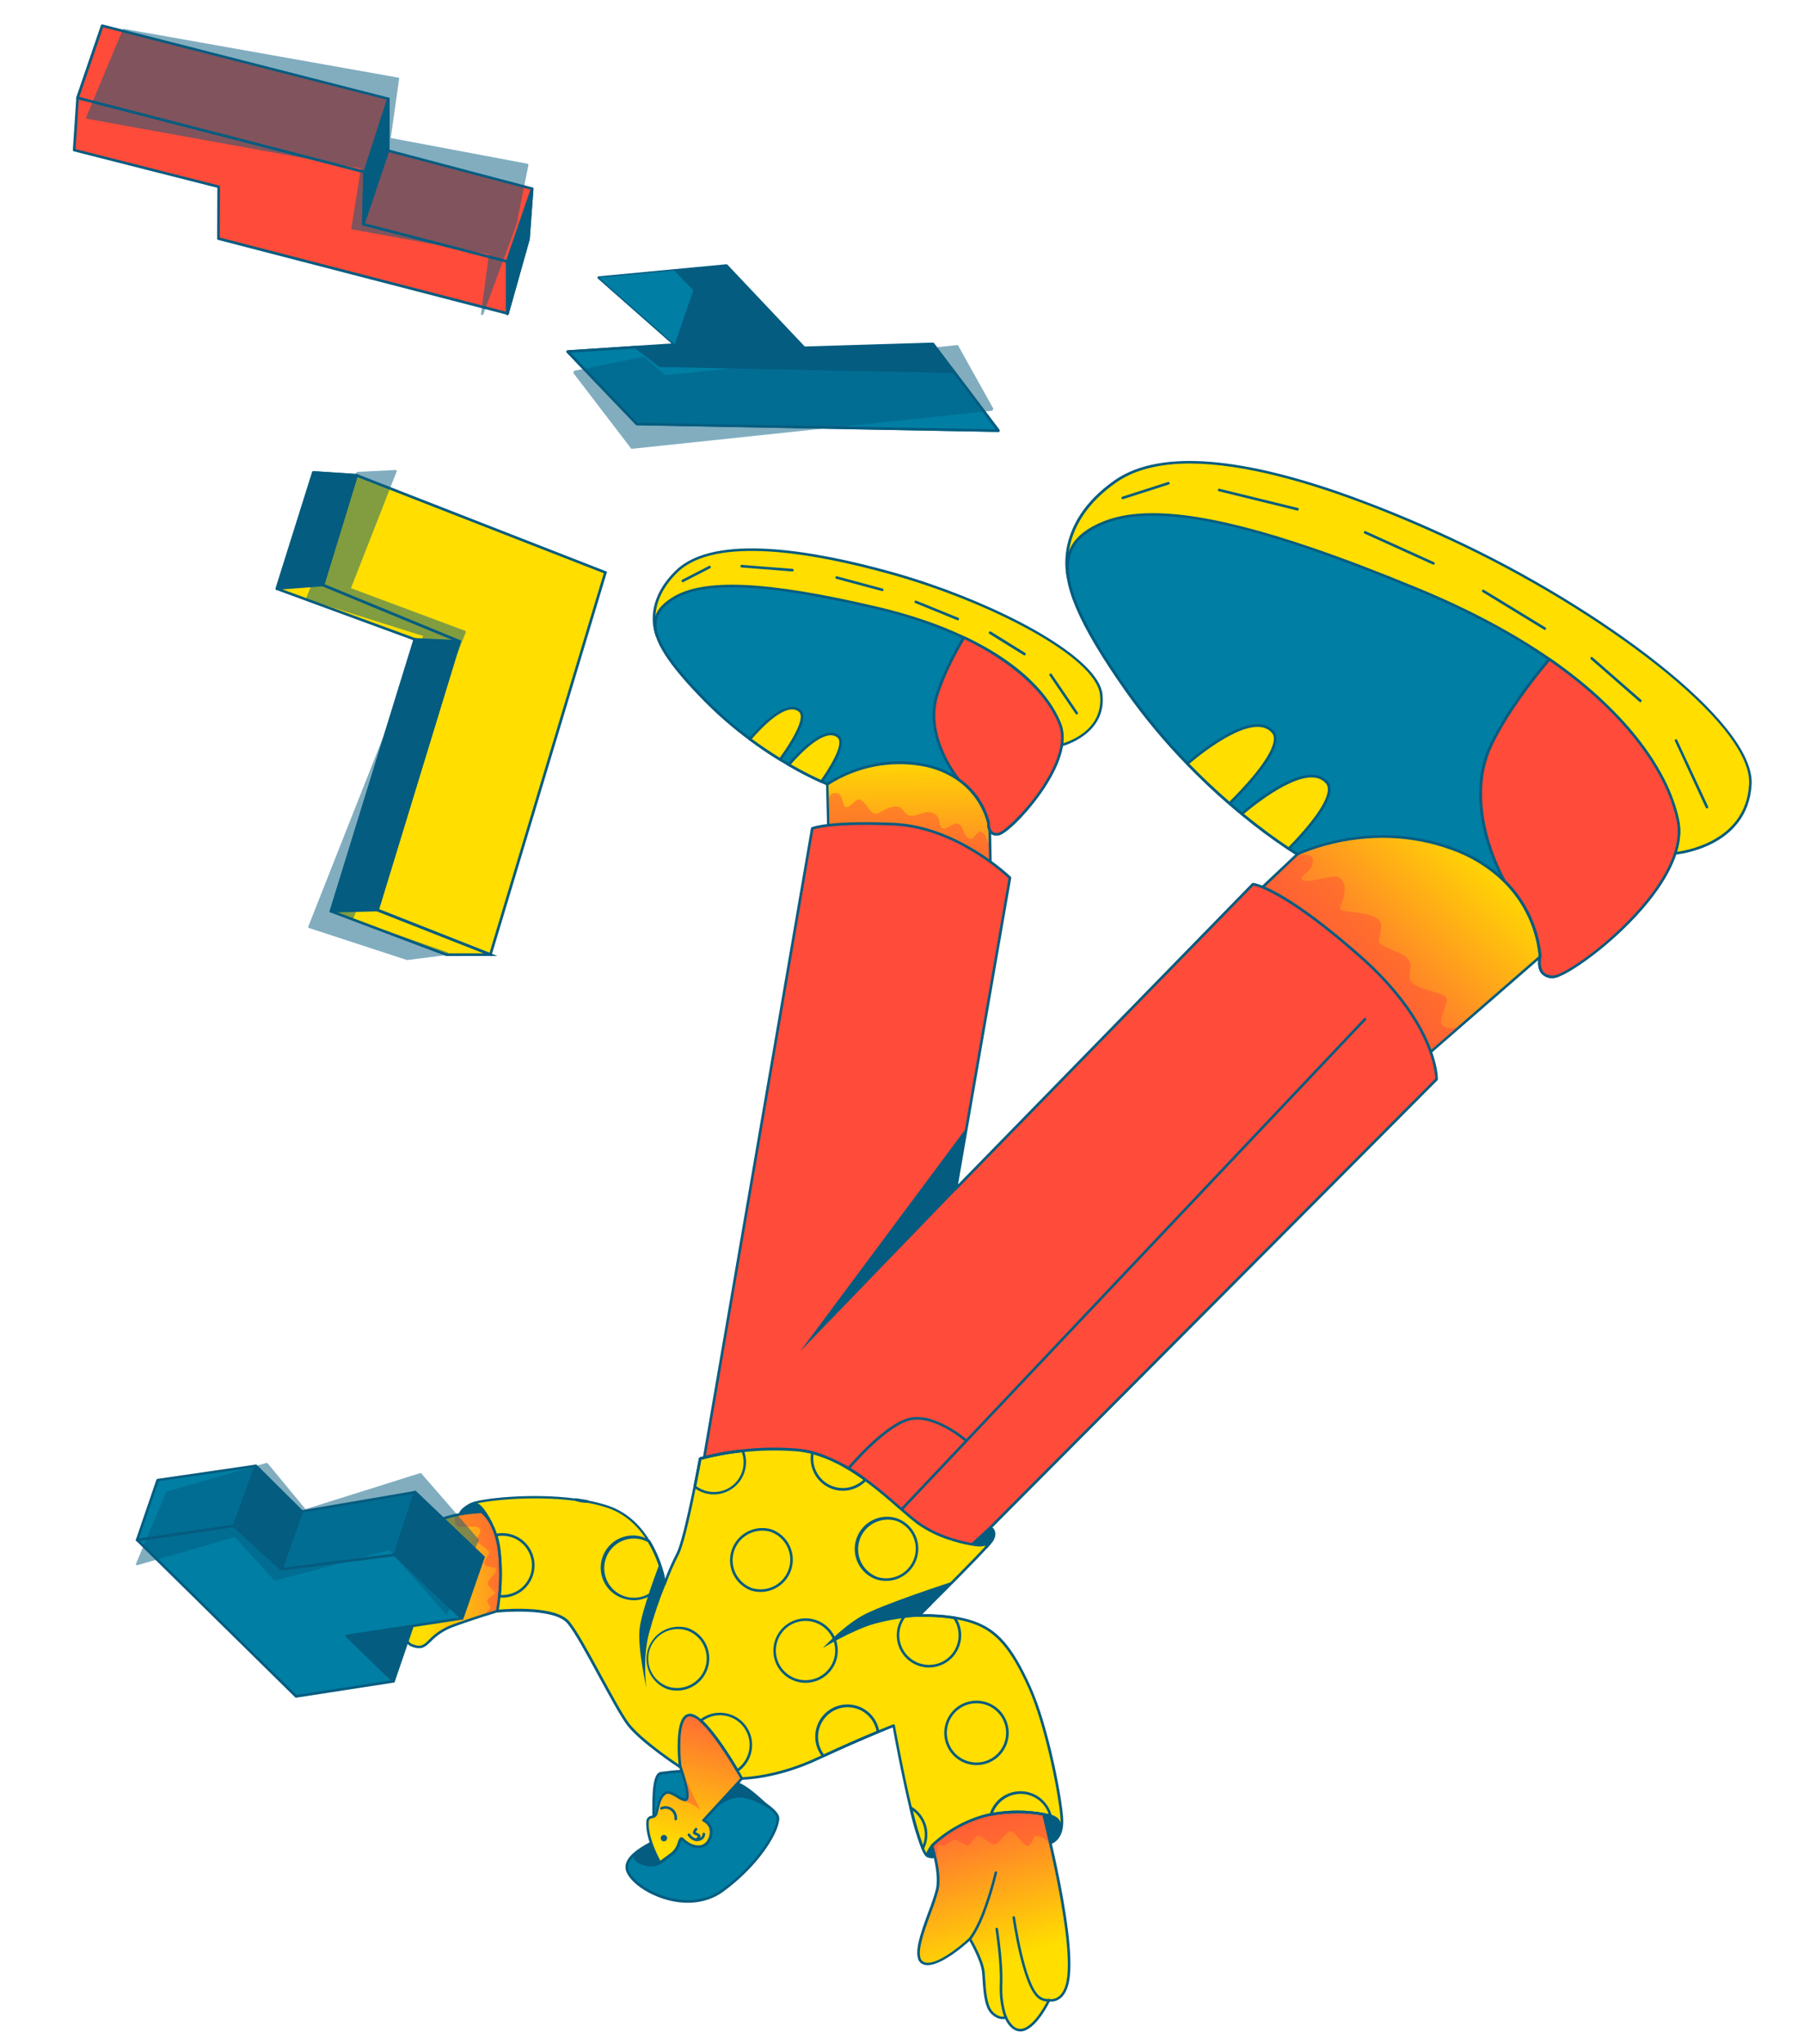 <svg width="518" height="587" viewBox="0 0 518 587" fill="none" xmlns="http://www.w3.org/2000/svg">
<path d="M202.219 509.122C199.539 508.101 193.437 508.741 189.781 509.276C186.126 509.812 188.645 528.207 187.209 529.123C185.772 530.038 179.608 532.847 179.994 536.498C180.534 541.847 196.661 550.832 207.413 542.983C218.167 535.135 223.495 525.604 223.375 522.091C223.258 518.579 207.956 511.307 202.219 509.122Z" fill="#007EA4"/>
<path d="M202.191 508.716L202.353 508.772C207.033 510.556 223.667 518.126 223.759 522.079C223.878 525.845 218.201 535.566 207.635 543.28C202.37 547.108 194.984 547.482 187.834 544.274C183.241 542.212 179.863 539.03 179.618 536.535C179.293 533.141 183.927 530.552 186.158 529.284C186.517 529.083 186.81 528.922 187.015 528.787C187.395 528.395 187.358 524.989 187.322 522.257C187.234 514.888 187.36 509.23 189.751 508.854C193.165 508.402 199.296 507.725 202.191 508.716ZM190.146 544.378C193.962 545.684 201.108 547.127 207.193 542.678C217.559 535.109 223.125 525.706 223.009 522.1C222.917 519.182 209.406 512.262 202.083 509.47L201.941 509.422C199.109 508.452 192.516 509.231 189.836 509.642C187.924 509.921 187.991 517.346 188.062 522.265C188.133 527.184 188.078 529.008 187.409 529.436C187.199 529.569 186.894 529.742 186.53 529.925C184.439 531.092 180.091 533.533 180.349 536.429C180.569 538.631 183.836 541.632 188.128 543.553C188.623 543.77 189.296 544.087 190.146 544.378Z" fill="#045C80"/>
<path d="M187.209 529.122L183.589 531.149C183.589 531.149 180.826 532.844 182.462 534.44C184.097 536.036 189.178 537.064 190.587 534.13C191.461 532.318 193.25 528.66 193.25 528.66L189.357 524.417L187.209 529.122Z" fill="#045C80"/>
<path d="M202.027 522.753C202.027 522.753 205.752 513.075 209.388 511.576C213.025 510.077 222.405 520.311 222.405 520.311C222.405 520.311 215.708 515.844 211.818 516.236C206.645 516.726 202.027 522.753 202.027 522.753Z" fill="#045C80"/>
<path d="M197.241 491.364C207.229 489.754 213.029 510.735 213.029 510.735L202.003 522.776C202.878 523.171 203.575 523.878 203.958 524.758C204.728 526.342 203.589 529.898 201.341 530.276C198.746 530.716 196.991 529.118 195.959 528.188C194.925 527.256 195.176 530.703 193.052 532.309C190.773 534.027 189.475 534.927 189.475 534.927C189.475 534.927 185.583 528.257 185.885 523.267C186.007 521.15 187.99 522.407 188.437 520.844C188.885 519.281 189.218 515.931 191.117 514.937C192.656 514.135 195.284 516.877 196.583 516.943C196.733 516.958 196.885 516.917 197.008 516.828C197.13 516.738 197.216 516.607 197.246 516.458C197.61 515.396 196.973 512.75 196.33 510.609C195.831 508.856 195.303 507.489 195.303 507.489C195.303 507.489 190.949 492.373 197.241 491.364Z" fill="url(#paint0_linear_1_2037)"/>
<path d="M200.708 491.286C208.708 494.025 213.198 509.876 213.404 510.658C213.416 510.72 213.411 510.784 213.39 510.843C213.37 510.903 213.335 510.956 213.288 510.998L202.626 522.642C203.365 523.112 203.959 523.781 204.338 524.572C204.561 525.221 204.643 525.91 204.578 526.593C204.513 527.276 204.303 527.937 203.961 528.532C203.737 529.055 203.391 529.518 202.953 529.882C202.516 530.247 201.998 530.502 201.441 530.627C198.63 531.103 196.682 529.305 195.743 528.446C195.597 528.726 195.477 529.018 195.382 529.319C195.047 530.597 194.337 531.745 193.344 532.615C191.084 534.316 189.766 535.233 189.756 535.238C189.714 535.269 189.666 535.291 189.614 535.302C189.563 535.313 189.51 535.313 189.458 535.302C189.408 535.29 189.36 535.268 189.319 535.237C189.278 535.207 189.243 535.168 189.217 535.124C189.053 534.846 185.27 528.292 185.574 523.248C185.547 522.794 185.702 522.349 186.002 522.008C186.303 521.666 186.725 521.457 187.178 521.425C187.721 521.295 188.042 521.215 188.157 520.716C188.261 520.412 188.33 520.024 188.425 519.606C188.812 517.857 189.35 515.455 191.015 514.586C192.142 513.999 193.587 514.881 194.854 515.663C195.402 516.067 196.021 516.367 196.677 516.548L196.712 516.56C196.812 516.594 196.903 516.538 196.976 516.326C197.129 515.88 197.209 514.555 196.052 510.704C195.551 509.006 195.037 507.62 195.033 507.61C194.899 507.145 191.97 496.922 194.632 492.725C194.911 492.262 195.287 491.866 195.737 491.566C196.184 491.265 196.695 491.068 197.228 490.988C198.396 490.8 199.59 490.901 200.708 491.286ZM212.632 510.647C212.005 508.526 206.328 490.3 197.302 491.717C196.877 491.784 196.469 491.944 196.114 492.188C195.756 492.431 195.459 492.75 195.241 493.123C192.768 497.021 195.689 507.266 195.715 507.37C195.715 507.37 196.244 508.784 196.743 510.489C197.672 513.575 197.971 515.655 197.658 516.568C197.6 516.794 197.464 516.992 197.273 517.126C197.081 517.26 196.849 517.323 196.617 517.302L196.554 517.281C195.778 517.103 195.047 516.766 194.409 516.293C193.312 515.617 192.056 514.847 191.315 515.234C189.954 515.954 189.462 518.15 189.101 519.759C189.006 520.2 188.91 520.595 188.816 520.918C188.714 521.25 188.515 521.544 188.246 521.763C187.977 521.982 187.648 522.116 187.303 522.148C186.7 522.29 186.33 522.376 186.281 523.261C186.031 527.43 188.836 532.914 189.603 534.347C190.125 533.972 191.24 533.168 192.828 531.972C193.702 531.188 194.329 530.165 194.627 529.029C194.891 528.257 195.066 527.748 195.521 527.643C195.649 527.617 195.782 527.626 195.906 527.668C196.031 527.711 196.142 527.786 196.228 527.885C197.142 528.727 198.842 530.298 201.295 529.881C201.73 529.765 202.135 529.553 202.479 529.26C202.821 528.966 203.093 528.599 203.274 528.186C203.553 527.689 203.728 527.141 203.786 526.574C203.844 526.008 203.784 525.435 203.611 524.893C203.267 524.098 202.64 523.458 201.854 523.097C201.795 523.076 201.743 523.041 201.703 522.996C201.661 522.95 201.632 522.894 201.618 522.834C201.608 522.774 201.613 522.712 201.632 522.654C201.652 522.595 201.687 522.543 201.732 522.502L212.632 510.647Z" fill="#045C80"/>
<path d="M202.218 526.353C202.287 526.375 202.349 526.418 202.395 526.476C202.439 526.534 202.466 526.604 202.47 526.677C202.462 527.134 202.299 527.574 202.011 527.929C201.722 528.283 201.322 528.53 200.877 528.63C198.914 529.255 197.559 527.209 197.503 527.119C197.451 527.036 197.432 526.935 197.454 526.839C197.475 526.742 197.533 526.658 197.617 526.605C197.657 526.577 197.703 526.558 197.752 526.549C197.8 526.54 197.849 526.541 197.897 526.552C197.945 526.562 197.992 526.582 198.032 526.611C198.071 526.639 198.104 526.675 198.131 526.717C198.131 526.717 199.227 528.366 200.649 527.912C200.941 527.866 201.21 527.721 201.407 527.5C201.604 527.279 201.721 526.998 201.734 526.701C201.73 526.652 201.737 526.603 201.752 526.557C201.768 526.51 201.793 526.467 201.825 526.43C201.858 526.394 201.897 526.364 201.941 526.342C201.986 526.321 202.035 526.31 202.083 526.307C202.131 526.312 202.177 526.328 202.218 526.353Z" fill="#045C80"/>
<path d="M199.997 524.96C200.053 524.976 200.103 525.007 200.142 525.049C200.176 525.083 200.205 525.125 200.222 525.17C200.242 525.216 200.252 525.264 200.251 525.314C200.251 525.363 200.243 525.412 200.223 525.457C200.203 525.502 200.177 525.544 200.142 525.579C199.971 525.771 199.834 525.992 199.737 526.231L200.012 526.325C200.363 526.428 200.681 526.619 200.938 526.88C201.02 526.967 201.078 527.073 201.111 527.189C201.143 527.305 201.147 527.426 201.122 527.543C200.944 528.009 200.586 528.384 200.131 528.588C200.088 528.611 200.04 528.624 199.989 528.627C199.941 528.631 199.891 528.625 199.845 528.61C199.798 528.595 199.755 528.571 199.717 528.538C199.68 528.506 199.648 528.467 199.626 528.423C199.604 528.379 199.59 528.331 199.586 528.282C199.582 528.233 199.589 528.183 199.605 528.137C199.619 528.089 199.644 528.046 199.675 528.009C199.709 527.971 199.748 527.941 199.791 527.918C200.043 527.814 200.252 527.63 200.389 527.395C200.205 527.215 199.977 527.085 199.728 527.018C199.388 526.902 198.766 526.642 199.014 525.983C199.147 525.631 199.344 525.306 199.602 525.03C199.654 524.982 199.72 524.95 199.79 524.938C199.859 524.925 199.932 524.933 199.997 524.96Z" fill="#045C80"/>
<path d="M192.155 518.883C192.419 518.972 192.673 519.091 192.91 519.236C193.426 519.585 193.839 520.067 194.102 520.63C194.366 521.194 194.472 521.819 194.409 522.438C194.395 522.538 194.345 522.63 194.264 522.692C194.185 522.755 194.082 522.783 193.981 522.77C193.882 522.758 193.791 522.707 193.727 522.626C193.666 522.547 193.637 522.445 193.649 522.344C193.698 521.868 193.619 521.388 193.42 520.953C193.218 520.518 192.904 520.145 192.51 519.874C192.162 519.633 191.756 519.487 191.334 519.449C190.911 519.411 190.487 519.483 190.101 519.658C190.015 519.703 189.915 519.712 189.824 519.685C189.732 519.657 189.652 519.595 189.604 519.511C189.557 519.428 189.543 519.329 189.567 519.235C189.591 519.142 189.649 519.061 189.731 519.01C190.104 518.823 190.512 518.716 190.928 518.694C191.346 518.672 191.763 518.736 192.155 518.883Z" fill="#045C80"/>
<path d="M190.939 527.007C190.457 526.842 189.934 527.098 189.769 527.579C189.604 528.06 189.861 528.583 190.342 528.748C190.822 528.913 191.345 528.656 191.51 528.175C191.675 527.694 191.419 527.171 190.939 527.007Z" fill="#045C80"/>
<path opacity="0.45" d="M196.823 510.833L201.071 519.769C200.547 519.306 199.976 518.901 199.367 518.56C198.541 518.069 197.68 517.644 196.788 517.29C197.097 517.309 197.543 517.05 197.704 516.37C197.972 515.259 197.467 512.975 196.823 510.833Z" fill="#FF4B39"/>
<path d="M114.664 444.83C114.664 444.83 120.22 438.769 126.95 436.226C127.295 436.091 127.652 435.976 128 435.858C135.196 433.576 147.045 433.68 147.045 433.68L147.122 461.384L146.864 461.462C146.307 461.612 144.815 462.042 142.787 462.652L142.32 462.793C138.958 463.816 134.347 465.298 130.067 466.869C122.24 469.772 123.159 474.365 118.427 472.571C112.722 470.389 121.989 459.999 121.989 459.999L114.664 444.83Z" fill="url(#paint1_linear_1_2037)"/>
<path d="M147.174 433.328C147.248 433.353 147.312 433.4 147.358 433.465C147.403 433.528 147.426 433.605 147.424 433.682L147.506 461.389C147.505 461.471 147.477 461.55 147.428 461.616C147.379 461.681 147.311 461.73 147.232 461.754L146.997 461.816C146.5 461.954 145.02 462.372 142.927 463.008L142.46 463.149C137.686 464.598 133.586 465.97 130.227 467.208C127.753 468.098 125.516 469.546 123.694 471.44C122.189 472.902 121.096 473.967 118.325 472.916C117.838 472.761 117.399 472.484 117.048 472.11C116.699 471.738 116.449 471.28 116.326 470.784C115.464 467.231 120.558 461.106 121.578 459.929L114.34 444.964C114.305 444.898 114.292 444.822 114.305 444.748C114.316 444.673 114.35 444.604 114.403 444.551C114.428 444.48 120.094 438.394 126.867 435.865C127.205 435.735 127.553 435.617 127.892 435.504C135.061 433.253 146.93 433.324 147.054 433.311C147.094 433.309 147.135 433.315 147.174 433.328ZM146.749 461.13L146.678 434.06C144.617 434.074 134.458 434.225 128.121 436.223C127.778 436.327 127.428 436.444 127.098 436.577L127.036 436.595C121.144 438.84 116.098 443.873 115.116 444.898L122.346 459.852C122.381 459.919 122.395 459.995 122.385 460.069C122.375 460.144 122.342 460.213 122.293 460.269C122.266 460.347 116.203 467.151 117.049 470.636C117.145 471.014 117.338 471.36 117.607 471.641C117.877 471.923 118.215 472.128 118.588 472.238C120.917 473.131 121.699 472.394 123.169 470.92C125.062 468.951 127.387 467.449 129.962 466.532C133.307 465.305 137.446 463.907 142.238 462.456L142.706 462.316C144.745 461.693 146.227 461.244 146.749 461.13Z" fill="#045C80"/>
<path opacity="0.45" d="M130.813 435.563C135.142 434.561 139.556 433.982 143.995 433.837L146.273 461.346L139.167 463.389C139.167 463.389 140.927 462.086 140.835 461.588C140.746 461.091 140.097 460.442 139.929 459.941C139.517 458.836 142.479 457.896 142.203 457.406C142.036 457.112 140.368 455.56 140.199 455.273C139.356 453.806 143.322 451.645 142.254 450.33C141.889 449.873 139.199 450.312 139.036 448.873C138.954 448.054 140.828 446.181 140.374 445.519C140.069 445.074 137.69 443.382 137.281 443.005C136.04 441.853 138.899 440.016 137.636 438.872C136.375 437.728 131.55 439.327 130.85 437.908C130.561 437.343 130.461 435.648 130.813 435.563Z" fill="#FF4B39"/>
<path d="M266.786 527.583C266.786 527.583 270.35 537.083 269.141 542.624C267.931 548.165 261.026 561.475 264.947 563.695C268.868 565.915 278.501 556.837 278.501 556.837C278.501 556.837 282.062 562.928 282.363 566.345C282.664 569.761 282.639 575.794 284.802 577.998C286.966 580.202 288.816 579.372 288.816 579.372C288.816 579.372 290.786 584.428 294.507 582.681C298.229 580.935 301.228 574.417 301.228 574.417C301.228 574.417 305.466 575.41 306.663 568.773C309.17 554.915 297.244 511.773 297.244 511.773L266.786 527.583Z" fill="url(#paint2_linear_1_2037)"/>
<path d="M297.368 511.411C297.419 511.434 297.464 511.468 297.5 511.51C297.536 511.552 297.562 511.603 297.576 511.657C298.068 513.407 309.493 555.056 307.006 568.835C306.538 571.403 305.579 573.186 304.14 574.132C303.335 574.663 302.374 574.905 301.414 574.82C300.807 576.06 298.057 581.365 294.665 582.98C294.211 583.214 293.711 583.349 293.201 583.375C292.69 583.402 292.179 583.321 291.702 583.136C289.99 582.454 288.957 580.551 288.604 579.782C287.907 579.946 286.314 580.026 284.535 578.222C282.623 576.279 282.347 571.795 282.116 568.197C282.076 567.527 282.039 566.897 281.965 566.326C281.725 563.54 279.176 558.792 278.392 557.385C276.58 559.026 268.434 566.075 264.741 563.972C261.708 562.253 264.335 555.134 266.638 548.892C267.466 546.804 268.173 544.67 268.756 542.5C269.925 537.143 266.45 527.776 266.413 527.677C266.377 527.593 266.373 527.499 266.403 527.412C266.432 527.326 266.493 527.254 266.573 527.21L297.017 511.418C297.071 511.389 297.131 511.373 297.192 511.372C297.252 511.371 297.313 511.384 297.368 511.411ZM292.109 582.524C292.475 582.642 292.86 582.686 293.243 582.654C293.626 582.622 293.998 582.515 294.34 582.338C297.886 580.666 300.845 574.356 300.874 574.295C300.909 574.217 300.972 574.154 301.049 574.117C301.127 574.08 301.215 574.071 301.299 574.093C302.16 574.221 303.038 574.022 303.759 573.535C305.008 572.706 305.861 571.092 306.285 568.746C308.609 555.884 298.243 516.962 296.993 512.343L267.245 527.764C267.858 529.484 270.617 537.617 269.502 542.7C268.914 544.907 268.197 547.078 267.355 549.201C265.257 554.888 262.645 561.965 265.129 563.369C268.165 565.105 275.615 559.051 278.238 556.565C278.279 556.526 278.328 556.496 278.381 556.479C278.435 556.462 278.492 556.457 278.548 556.464C278.604 556.472 278.657 556.492 278.704 556.524C278.751 556.555 278.791 556.597 278.819 556.645C278.969 556.902 282.434 562.857 282.73 566.311C282.775 566.873 282.817 567.512 282.875 568.196C283.078 571.484 283.368 575.996 285.081 577.737C287.021 579.714 288.584 579.055 288.671 579.03C288.718 579.01 288.768 579 288.818 578.999C288.868 578.999 288.918 579.008 288.965 579.027C289.012 579.046 289.055 579.074 289.09 579.111C289.125 579.148 289.152 579.192 289.169 579.24C289.169 579.24 290.18 581.761 292.01 582.49L292.109 582.524Z" fill="#045C80"/>
<path d="M286.054 537.431C286.141 537.46 286.215 537.52 286.26 537.6C286.306 537.68 286.32 537.773 286.301 537.863C285.506 541.194 284.532 544.48 283.382 547.706C281.174 554.154 278.887 556.953 278.785 557.069C278.721 557.144 278.631 557.192 278.533 557.201C278.435 557.21 278.337 557.181 278.261 557.119C278.223 557.087 278.191 557.048 278.168 557.005C278.145 556.961 278.131 556.913 278.126 556.863C278.122 556.814 278.128 556.764 278.142 556.717C278.157 556.67 278.181 556.626 278.213 556.588C278.213 556.588 280.539 553.77 282.695 547.471C283.835 544.273 284.802 541.017 285.593 537.716C285.613 537.619 285.67 537.533 285.752 537.479C285.835 537.424 285.936 537.404 286.033 537.423L286.054 537.431Z" fill="#045C80"/>
<path d="M286.322 553.624C286.388 553.646 286.446 553.686 286.49 553.739C286.535 553.792 286.565 553.856 286.575 553.924C286.589 554.023 288.074 563.729 287.819 569.763C287.561 575.645 289.136 579.174 289.155 579.211C289.187 579.3 289.185 579.399 289.148 579.486C289.111 579.573 289.042 579.643 288.956 579.682C288.869 579.72 288.771 579.725 288.682 579.694C288.592 579.663 288.518 579.6 288.473 579.516C288.406 579.366 286.816 575.785 287.079 569.73C287.333 563.768 285.854 554.136 285.841 554.036C285.827 553.939 285.851 553.84 285.91 553.761C285.968 553.682 286.055 553.629 286.152 553.613C286.209 553.602 286.267 553.606 286.322 553.624Z" fill="#045C80"/>
<path d="M291.207 550.33C291.273 550.352 291.331 550.392 291.375 550.445C291.42 550.497 291.449 550.562 291.46 550.63C291.482 550.819 294.163 569.435 298.314 573.087C298.694 573.435 299.142 573.7 299.629 573.867C300.116 574.034 300.632 574.098 301.146 574.056C301.244 574.042 301.344 574.067 301.424 574.126C301.504 574.185 301.557 574.274 301.571 574.372C301.586 574.47 301.561 574.57 301.502 574.65C301.442 574.73 301.354 574.783 301.256 574.798C300.636 574.85 300.012 574.773 299.423 574.572C298.835 574.37 298.294 574.048 297.837 573.627C293.489 569.766 290.85 551.465 290.738 550.707C290.724 550.609 290.749 550.511 290.807 550.431C290.865 550.352 290.952 550.299 291.049 550.283C291.105 550.286 291.159 550.302 291.207 550.33Z" fill="#045C80"/>
<path opacity="0.45" d="M301.074 529.018L297.236 511.793L267.429 527.25L268.983 533.681C268.983 533.681 269.068 529.946 269.391 529.811C270.182 529.465 270.553 530.391 271.304 529.976C272.133 529.363 272.999 528.801 273.896 528.293C274.676 528.118 277.116 530.115 277.912 530.008C278.708 529.901 279.916 527.413 280.653 527.246C281.836 526.979 284.349 529.824 285.549 529.713C286.946 529.582 288.656 526.206 290.014 525.912C291.372 525.618 293.916 530.498 295.15 530.106C296.756 529.596 296.408 527.516 297.269 527.336C298.935 526.973 301.074 529.018 301.074 529.018Z" fill="#FF4B39"/>
<path d="M404.799 307.306L447.403 270.229L431.712 228.149L391.868 227.094L354.575 262.266L404.799 307.306Z" fill="url(#paint3_linear_1_2037)"/>
<path d="M431.833 227.794C431.885 227.812 431.932 227.843 431.971 227.883C432.01 227.921 432.039 227.968 432.056 228.021L447.756 270.097C447.781 270.169 447.785 270.247 447.767 270.321C447.748 270.395 447.709 270.462 447.653 270.513L405.043 307.587C404.975 307.647 404.888 307.681 404.797 307.681C404.708 307.679 404.62 307.647 404.553 307.585L354.336 262.548C354.297 262.514 354.266 262.47 354.244 262.424C354.222 262.377 354.21 262.325 354.209 262.273C354.203 262.222 354.209 262.17 354.225 262.122C354.242 262.072 354.27 262.028 354.306 261.991L391.615 226.818C391.686 226.752 391.781 226.716 391.878 226.719L431.699 227.771L431.833 227.794ZM446.958 270.141L431.444 228.515L392.009 227.491L355.115 262.307L404.786 306.858L446.958 270.141Z" fill="#045C80"/>
<path opacity="0.45" d="M405.079 306.532L418.37 295.038C418.37 295.038 415.336 295.999 414.03 294.341C412.859 292.866 416.048 287.663 415.399 286.626C414.228 284.754 407.438 284.469 405.307 282.032C403.715 280.214 406.188 277.542 404.244 275.342C402.301 273.142 399.145 273.192 396.172 270.901C395.229 270.168 397.831 265.665 395.73 263.972C392.761 261.58 385.776 262.232 384.902 261.135C384.187 260.243 388.173 255.486 384.711 252.085C383.225 250.627 374.866 254.323 373.84 252.515C373.15 251.299 376.922 250.559 377.007 247.17C377.074 244.481 372.549 245.708 372.549 245.708L355.023 262.641L405.079 306.532Z" fill="#FF4B39"/>
<path d="M284.483 253.679L283.841 219.361L250.122 203.402L237.244 213.756L238.088 247.465L284.483 253.679Z" fill="url(#paint4_linear_1_2037)"/>
<path d="M250.243 203.049L284.019 218.986C284.081 219.016 284.137 219.064 284.175 219.122C284.212 219.182 284.234 219.25 284.236 219.321L284.858 253.674C284.863 253.727 284.856 253.782 284.838 253.834C284.821 253.884 284.792 253.932 284.756 253.971C284.715 254.006 284.668 254.031 284.617 254.047C284.564 254.062 284.509 254.066 284.456 254.058L238.061 247.844C237.973 247.832 237.892 247.79 237.833 247.723C237.775 247.657 237.743 247.57 237.742 247.481L236.899 213.774C236.892 213.718 236.897 213.66 236.916 213.605C236.934 213.551 236.966 213.502 237.006 213.462L249.883 203.107C249.935 203.069 249.993 203.044 250.056 203.035C250.117 203.025 250.182 203.028 250.243 203.049ZM283.457 219.584L250.151 203.824L237.603 213.912L238.438 247.136L284.078 253.272L283.457 219.584Z" fill="#045C80"/>
<path opacity="0.45" d="M284.483 253.679L283.823 242.445C283.823 242.445 283.018 239.156 281.743 238.839C280.468 238.52 279.908 241.01 278.722 240.896C276.511 240.678 276.92 237.243 275.106 236.558C273.907 236.109 271.801 238.29 270.732 237.924C269.111 237.369 270.583 234.409 267.78 233.45C265.317 232.607 263.507 234.61 261.29 234.231C259.467 233.916 259.497 231.8 257.511 231.617C255.208 231.414 252.447 233.775 251.353 233.685C249.707 233.555 248.276 229.649 246.63 229.584C245.703 229.544 243.857 231.979 242.936 231.847C241.782 231.681 242.204 228.005 240.31 227.784C237.57 227.406 238.024 230.165 238.024 230.165L238.342 246.626L284.483 253.679Z" fill="#FF4B39"/>
<path d="M276.453 446.664L412.501 309.942C412.501 309.942 413.017 294.462 390.413 274.537C367.81 254.61 359.768 253.913 359.768 253.913L274.503 341.268L289.979 252.067C289.979 252.067 275.174 237.427 256.508 236.65C237.84 235.875 233.251 237.893 233.251 237.893L200.404 429.055L276.453 446.664Z" fill="#FF4B39"/>
<path d="M361.58 254.003C365.02 255.181 373.785 259.376 390.671 274.244C413.148 294.055 412.887 309.782 412.881 309.939C412.88 310.033 412.848 310.126 412.791 310.201L276.718 446.928C276.674 446.975 276.618 447.009 276.556 447.027C276.495 447.045 276.429 447.046 276.367 447.03L200.32 429.414C200.229 429.392 200.149 429.336 200.097 429.259C200.043 429.18 200.022 429.085 200.038 428.993L232.857 237.845C232.869 237.785 232.897 237.728 232.934 237.679C232.974 237.631 233.022 237.592 233.078 237.566C233.267 237.48 237.936 235.529 256.503 236.294C275.069 237.059 290.11 251.66 290.258 251.806C290.302 251.847 290.333 251.899 290.351 251.957C290.37 252.015 290.376 252.075 290.366 252.135L275.09 340.149L359.5 253.656C359.539 253.616 359.585 253.584 359.637 253.565C359.689 253.546 359.744 253.54 359.799 253.544C360.408 253.631 361.005 253.784 361.58 254.003ZM412.125 309.791C412.093 308.198 411.215 293.371 390.167 274.816C369.724 256.8 361.168 254.559 359.906 254.317L274.774 341.559C274.717 341.616 274.645 341.653 274.568 341.667C274.489 341.68 274.409 341.667 274.336 341.632C274.266 341.595 274.208 341.538 274.172 341.466C274.135 341.396 274.121 341.316 274.134 341.236L289.583 252.23C288.03 250.758 273.843 237.778 256.469 237.064C240.093 236.385 234.571 237.87 233.553 238.211L200.835 428.767L276.302 446.248L412.125 309.791Z" fill="#045C80"/>
<path d="M274.738 341.5L229.799 388.034L277.537 323.857L274.738 341.5Z" fill="#045C80"/>
<path d="M392.054 292.353C392.107 292.36 392.157 292.378 392.203 292.404C392.239 292.439 392.267 292.479 392.287 292.525C392.307 292.571 392.317 292.62 392.318 292.668C392.319 292.718 392.309 292.768 392.291 292.813C392.273 292.859 392.245 292.901 392.211 292.936L259.175 433.701C259.105 433.767 259.015 433.803 258.92 433.804C258.825 433.804 258.732 433.767 258.663 433.703C258.593 433.637 258.551 433.548 258.545 433.453C258.54 433.358 258.57 433.264 258.63 433.191L391.663 292.433C391.715 292.385 391.779 292.353 391.848 292.34C391.917 292.324 391.988 292.33 392.054 292.353Z" fill="#045C80"/>
<path d="M268.128 407.832C271.626 409.143 274.867 411.057 277.707 413.484C277.779 413.55 277.823 413.641 277.829 413.74C277.835 413.837 277.804 413.933 277.741 414.009C277.708 414.047 277.668 414.077 277.624 414.099C277.579 414.12 277.531 414.133 277.481 414.136C277.431 414.14 277.382 414.131 277.335 414.115C277.288 414.099 277.245 414.074 277.208 414.041C277.128 413.974 268.837 406.73 261.896 407.785C254.955 408.841 244.054 421.787 243.94 421.913C243.909 421.952 243.871 421.984 243.828 422.006C243.785 422.031 243.736 422.045 243.688 422.049C243.641 422.054 243.591 422.049 243.544 422.035C243.498 422.019 243.454 421.996 243.416 421.964C243.377 421.932 243.347 421.893 243.323 421.85C243.301 421.805 243.286 421.757 243.282 421.708C243.277 421.659 243.283 421.61 243.297 421.563C243.312 421.514 243.337 421.471 243.369 421.432C243.822 420.892 254.533 408.158 261.784 407.052C263.931 406.799 266.107 407.065 268.128 407.832Z" fill="#045C80"/>
<path d="M132.238 434.525C132.262 434.454 132.698 433.18 135.444 431.858C137.705 430.75 152.266 428.919 165.301 430.646C166.422 430.793 167.56 430.977 168.624 431.175C170.481 431.511 172.316 431.959 174.119 432.518C179.977 434.366 183.844 438.434 186.362 442.602C188.264 445.808 189.656 449.291 190.484 452.926C190.76 454.127 190.858 454.857 190.858 454.857C191.909 451.926 193.152 449.068 194.578 446.301C195.972 443.615 198.061 434.05 199.503 426.952C200.417 422.409 201.057 418.903 201.057 418.903C205.052 417.824 209.129 417.073 213.247 416.656C218.42 416.071 223.639 415.991 228.828 416.414C230.342 416.539 231.845 416.789 233.318 417.162C238.788 418.577 243.94 421.589 248.522 424.906C254.977 429.591 260.297 434.932 263.806 437.454C270.489 442.257 279.136 443.494 279.136 443.494L284.357 438.686C284.555 438.809 284.732 438.963 284.881 439.142C285.34 439.671 285.798 440.714 284.795 442.348C284.293 443.051 283.742 443.718 283.147 444.345C279.611 448.251 271.618 456.214 267.076 460.724L263.761 463.986C267.193 463.847 270.63 464.041 274.025 464.567C275.841 464.84 277.631 465.27 279.373 465.852C286.303 468.225 290.548 473.356 295.617 484.558C300.687 495.759 304.621 516.489 304.913 522.401C305.206 528.314 301.626 529.184 301.626 529.184L301.174 527.179L299.783 521.009C294.744 520.058 289.57 520.068 284.534 521.039C283.892 521.159 283.24 521.307 282.588 521.479C277.004 523.041 271.889 525.949 267.691 529.949L268.083 532.756C268.083 532.756 268.548 533.706 266.425 532.979C265.972 532.824 265.458 532.016 264.912 530.745C263.516 526.974 262.39 523.108 261.542 519.177C258.982 508.502 256.678 495.574 256.678 495.574C256.678 495.574 255 496.225 252.153 497.402C248.472 498.917 242.894 501.348 236.429 504.315C235.914 504.55 235.38 504.794 234.85 505.047C222.607 510.78 213.065 510.747 213.065 510.747C213.065 510.747 212.581 509.854 211.741 508.451C209.52 504.702 204.931 497.365 201.24 494.125C200.448 493.3 199.42 492.744 198.298 492.532C193.552 492.26 195.355 507.475 195.355 507.475C195.355 507.475 184.372 500.29 180.55 495.289C176.727 490.287 167.374 470.857 163.265 465.923C159.158 460.99 142.822 462.672 142.822 462.672C142.822 462.672 143.158 461.039 143.424 458.394C143.852 454.212 143.857 449.999 143.437 445.816C143.269 444.13 142.936 442.464 142.442 440.842C140.866 435.747 138.288 434.082 138.288 434.082L132.238 434.525Z" fill="#FFDE00"/>
<path d="M235.729 417.552C240.383 419.255 244.754 421.645 248.699 424.641C252.391 427.322 255.642 430.183 258.526 432.664C260.652 434.515 262.485 436.115 263.983 437.19C270 441.512 277.756 442.926 279.002 443.123L284.134 438.435C284.191 438.382 284.263 438.349 284.34 438.34C284.417 438.331 284.495 438.346 284.562 438.384C284.794 438.526 285 438.706 285.171 438.917C285.647 439.467 286.278 440.672 285.118 442.56C284.601 443.282 284.036 443.969 283.426 444.614C280.138 448.233 272.86 455.54 267.343 461.005L264.717 463.594C267.853 463.53 270.989 463.738 274.089 464.216C275.928 464.49 277.74 464.925 279.503 465.517C286.412 467.882 290.72 472.829 295.964 484.422C301.084 495.729 305.005 516.612 305.289 522.411C305.604 528.56 301.869 529.559 301.713 529.601C301.615 529.624 301.513 529.609 301.427 529.558C301.383 529.532 301.345 529.498 301.315 529.456C301.286 529.415 301.266 529.368 301.256 529.318L299.465 521.382C294.549 520.499 289.512 520.525 284.604 521.457C283.971 521.573 283.326 521.724 282.677 521.889C277.226 523.425 272.221 526.242 268.08 530.106L268.44 532.68C268.489 532.805 268.503 532.94 268.481 533.071C268.46 533.203 268.404 533.327 268.318 533.429C268.003 533.772 267.409 533.775 266.319 533.401C265.972 533.283 265.415 532.902 264.579 530.955C263.145 527.146 261.991 523.238 261.125 519.262C258.836 509.78 256.773 498.461 256.338 496.082C255.668 496.351 254.232 496.942 252.25 497.742C246.856 499.984 241.568 502.309 236.535 504.651C236.021 504.886 235.486 505.13 234.963 505.386C222.8 511.091 213.111 511.118 213.016 511.117C212.95 511.118 212.884 511.101 212.825 511.067C212.768 511.034 212.719 510.984 212.688 510.926C212.688 510.926 212.202 510.032 211.367 508.639C209.03 504.676 204.555 497.608 200.94 494.401C200.213 493.631 199.264 493.107 198.227 492.903C197.985 492.886 197.744 492.926 197.523 493.019C197.299 493.111 197.102 493.254 196.945 493.436C194.371 496.169 195.663 507.319 195.681 507.428C195.685 507.499 195.673 507.571 195.641 507.635C195.609 507.7 195.561 507.754 195.5 507.793C195.44 507.83 195.37 507.849 195.298 507.847C195.229 507.846 195.158 507.823 195.1 507.783C194.653 507.495 184.055 500.521 180.159 495.55C178.288 493.137 175.282 487.553 172.071 481.709C168.626 475.35 165.057 468.774 162.927 466.218C159.009 461.492 142.968 463.077 142.811 463.095C142.751 463.101 142.691 463.095 142.636 463.076C142.579 463.057 142.528 463.025 142.484 462.983C142.446 462.938 142.419 462.885 142.403 462.828C142.39 462.771 142.388 462.711 142.401 462.654C142.401 462.654 142.735 461.004 142.997 458.413C143.417 454.258 143.42 450.07 143.007 445.914C142.84 444.251 142.514 442.608 142.03 441.009C140.69 436.675 138.592 434.881 138.121 434.522L132.207 434.957C132.146 434.965 132.086 434.96 132.027 434.939C131.97 434.92 131.918 434.887 131.875 434.843C131.838 434.793 131.815 434.736 131.805 434.674C131.795 434.613 131.801 434.551 131.822 434.492C131.872 434.344 132.4 432.99 135.183 431.602C137.616 430.411 152.234 428.623 165.258 430.354C166.423 430.508 167.52 430.677 168.604 430.883C170.473 431.225 172.319 431.678 174.134 432.238C179.245 433.846 183.47 437.309 186.591 442.49C188.542 445.683 189.982 449.162 190.857 452.8L190.99 453.407C191.934 450.908 193.02 448.466 194.24 446.09C195.309 444.028 196.996 437.37 199.132 426.832C200.035 422.349 200.678 418.828 200.684 418.791C200.696 418.722 200.727 418.659 200.774 418.608C200.82 418.556 200.882 418.52 200.948 418.502C204.964 417.419 209.059 416.663 213.196 416.242C218.397 415.654 223.644 415.572 228.859 415.998C230.39 416.133 231.908 416.386 233.399 416.763C234.158 417.014 234.937 417.281 235.729 417.552ZM272.314 442.17C269.191 441.141 266.233 439.667 263.531 437.794C262.009 436.696 260.172 435.063 258.025 433.229C255.157 430.728 251.938 427.91 248.247 425.246C242.817 421.291 237.879 418.779 233.165 417.559C231.719 417.186 230.247 416.931 228.761 416.796C219.552 416.083 210.29 416.898 201.348 419.208C201.189 420.063 200.608 423.193 199.831 427.032C197.69 437.742 196.018 444.286 194.893 446.463C193.476 449.216 192.24 452.058 191.191 454.97C191.161 455.05 191.107 455.118 191.036 455.164C190.964 455.21 190.881 455.231 190.795 455.222C190.711 455.213 190.633 455.176 190.573 455.117C190.513 455.057 190.476 454.98 190.465 454.896C190.465 454.896 190.367 454.166 190.094 452.998C189.27 449.404 187.898 445.96 186.023 442.786C182.987 437.792 178.969 434.424 173.983 432.867C172.195 432.313 170.374 431.866 168.533 431.531C167.493 431.333 166.383 431.158 165.225 431.007C152.213 429.28 137.696 431.15 135.564 432.176C134.556 432.62 133.649 433.268 132.903 434.08L138.215 433.692C138.296 433.696 138.376 433.724 138.442 433.77C138.555 433.809 141.148 435.566 142.749 440.733C143.248 442.38 143.585 444.071 143.755 445.783C144.18 449.989 144.175 454.226 143.743 458.432C143.564 460.245 143.345 461.577 143.227 462.248C146.063 462.002 159.67 461.085 163.507 465.681C165.685 468.301 169.269 474.906 172.734 481.296C175.916 487.13 178.913 492.695 180.747 495.055C184.006 499.255 192.42 505.078 194.835 506.711C194.581 504.031 193.976 495.472 196.392 492.923C196.622 492.663 196.906 492.457 197.227 492.323C197.547 492.189 197.893 492.129 198.24 492.148C199.134 492.193 200.162 492.743 201.403 493.832C205.1 497.075 209.618 504.252 211.983 508.249C212.59 509.248 213.013 510.017 213.205 510.36C214.684 510.313 223.617 509.86 234.613 504.697C235.143 504.443 235.679 504.2 236.194 503.965C241.235 501.618 246.533 499.288 251.929 497.039C254.747 495.877 256.444 495.216 256.461 495.214C256.513 495.194 256.569 495.185 256.625 495.189C256.682 495.193 256.736 495.21 256.785 495.238C256.832 495.265 256.874 495.302 256.905 495.347C256.936 495.392 256.956 495.443 256.965 495.498C256.992 495.626 259.3 508.539 261.829 519.076C262.682 523.014 263.823 526.883 265.244 530.653C265.982 532.376 266.415 532.636 266.536 532.677C266.902 532.835 267.298 532.914 267.698 532.909C267.686 532.882 267.679 532.853 267.68 532.823L267.288 530.016C267.282 529.96 267.289 529.903 267.307 529.849C267.326 529.795 267.356 529.746 267.395 529.705C271.651 525.67 276.823 522.73 282.468 521.137C283.129 520.96 283.8 520.803 284.44 520.689C289.526 519.721 294.748 519.712 299.838 520.663C299.908 520.678 299.971 520.714 300.021 520.764C300.071 520.815 300.105 520.88 300.119 520.949L301.869 528.705C302.719 528.301 304.749 526.876 304.52 522.417C304.233 516.672 300.339 495.94 295.285 484.72C290.23 473.499 285.945 468.505 279.263 466.217C277.54 465.642 275.77 465.216 273.974 464.944C270.617 464.422 267.217 464.219 263.822 464.339C263.746 464.344 263.671 464.325 263.607 464.286C263.542 464.247 263.492 464.189 263.461 464.12C263.432 464.05 263.424 463.972 263.438 463.897C263.453 463.822 263.489 463.752 263.543 463.697L266.856 460.443C272.366 454.975 279.625 447.702 282.914 444.075C283.487 443.472 284.02 442.833 284.51 442.162C285.371 440.757 285.054 439.881 284.628 439.395C284.563 439.318 284.493 439.246 284.416 439.18L279.377 443.781C279.337 443.819 279.29 443.847 279.237 443.863C279.185 443.879 279.13 443.884 279.076 443.876C276.78 443.489 274.521 442.911 272.321 442.148L272.314 442.17Z" fill="#045C80"/>
<path d="M236.266 473.291C236.266 473.291 244.396 468.277 250.935 466.364C255.251 465.166 259.688 464.462 264.163 464.266L273.707 454.153C273.707 454.153 253.026 460.833 247.364 464.113C241.701 467.394 236.266 473.291 236.266 473.291Z" fill="#045C80"/>
<path d="M185.599 484.602C185.599 484.602 184.45 476.411 186.302 469.248C187.612 464.386 189.222 459.61 191.126 454.948L189.363 449.126C189.363 449.126 184.253 462.275 183.647 467.832C183.042 473.39 185.599 484.602 185.599 484.602Z" fill="#045C80"/>
<path d="M132.23 434.522C132.23 434.522 134.087 431.616 136.379 431.53C138.669 431.445 141.488 437.629 141.488 437.629L138.288 434.082L132.23 434.522Z" fill="#045C80"/>
<path d="M301.654 529.217C302.52 528.721 303.249 528.016 303.773 527.167C304.297 526.317 304.601 525.35 304.656 524.354C304.83 520.934 299.547 520.683 299.547 520.683L301.654 529.217Z" fill="#045C80"/>
<path d="M267.401 529.779L268.068 532.775C268.068 532.775 266.945 533.537 266.169 532.868C265.394 532.199 267.401 529.779 267.401 529.779Z" fill="#045C80"/>
<path d="M278.835 443.77C278.835 443.77 282.177 444.772 283.599 443.393C286.551 440.521 284.413 438.705 284.413 438.705L278.835 443.77Z" fill="#045C80"/>
<path d="M296.049 514.914C297.255 515.332 298.361 515.995 299.299 516.861C300.236 517.727 300.985 518.778 301.497 519.947C302.01 521.115 302.275 522.378 302.276 523.654C302.278 524.93 302.016 526.193 301.506 527.363C301.475 527.435 301.422 527.495 301.354 527.535C301.287 527.574 301.208 527.591 301.13 527.583C301.053 527.574 300.98 527.542 300.921 527.491C300.862 527.44 300.82 527.372 300.801 527.296L299.463 521.365C294.546 520.482 289.509 520.508 284.602 521.441C284.537 521.452 284.471 521.447 284.409 521.426C284.347 521.405 284.292 521.368 284.248 521.32C284.206 521.271 284.176 521.213 284.163 521.151C284.15 521.088 284.153 521.023 284.172 520.962C284.535 519.771 285.133 518.666 285.932 517.712C286.732 516.758 287.715 515.975 288.824 515.411C289.933 514.846 291.145 514.511 292.386 514.426C293.628 514.34 294.873 514.506 296.049 514.914ZM301.274 525.868C301.828 523.789 301.574 521.578 300.564 519.678C299.554 517.779 297.862 516.332 295.828 515.629C294.777 515.267 293.665 515.117 292.556 515.186C291.446 515.256 290.361 515.543 289.363 516.033C287.436 516.976 285.933 518.61 285.155 520.61C290.042 519.758 295.043 519.789 299.92 520.7C299.99 520.715 300.054 520.75 300.104 520.801C300.154 520.852 300.188 520.916 300.202 520.986L301.274 525.868Z" fill="#045C80"/>
<path d="M283.392 488.897C284.832 489.39 286.128 490.232 287.165 491.347C288.202 492.461 288.948 493.815 289.337 495.287C289.726 496.759 289.746 498.304 289.395 499.785C289.044 501.267 288.332 502.639 287.324 503.78C286.316 504.921 285.042 505.795 283.615 506.326C282.187 506.856 280.652 507.026 279.143 506.822C277.634 506.616 276.2 506.042 274.966 505.15C273.732 504.258 272.738 503.075 272.07 501.706C271.269 500.062 270.973 498.217 271.219 496.404C271.465 494.592 272.243 492.893 273.455 491.522C274.666 490.151 276.257 489.17 278.025 488.703C279.794 488.236 281.662 488.303 283.392 488.897ZM277.638 505.7C279.5 506.336 281.525 506.307 283.367 505.617C285.21 504.928 286.757 503.621 287.744 501.92C288.731 500.218 289.099 498.227 288.783 496.285C288.468 494.343 287.489 492.571 286.013 491.27C284.538 489.969 282.657 489.219 280.691 489.149C278.725 489.078 276.795 489.691 275.23 490.884C273.666 492.076 272.563 493.774 272.109 495.689C271.656 497.603 271.879 499.615 272.743 501.383C273.233 502.39 273.918 503.29 274.759 504.031C275.599 504.772 276.578 505.34 277.638 505.7Z" fill="#045C80"/>
<path d="M261.663 518.823L261.734 518.847C263.754 520.041 265.246 521.957 265.91 524.208C266.573 526.459 266.358 528.877 265.307 530.976C265.275 531.039 265.225 531.093 265.163 531.129C265.102 531.165 265.031 531.182 264.959 531.18C264.888 531.177 264.819 531.154 264.76 531.113C264.702 531.072 264.656 531.015 264.629 530.949C263.195 527.14 262.041 523.233 261.175 519.257C261.158 519.186 261.162 519.112 261.186 519.043C261.209 518.974 261.252 518.913 261.308 518.867C261.359 518.831 261.418 518.809 261.48 518.801C261.542 518.793 261.605 518.801 261.663 518.823ZM265.002 529.859C265.655 528.13 265.73 526.235 265.214 524.459C264.698 522.684 263.62 521.124 262.141 520.014C262.905 523.348 263.86 526.635 265.002 529.859Z" fill="#045C80"/>
<path d="M267.232 460.383C267.284 460.4 267.331 460.429 267.37 460.467C267.409 460.505 267.439 460.551 267.458 460.602C267.485 460.669 267.491 460.743 267.475 460.814C267.459 460.885 267.422 460.949 267.369 460.999L264.743 463.587C267.879 463.523 271.015 463.732 274.115 464.21C274.164 464.215 274.213 464.232 274.256 464.257C274.299 464.283 274.336 464.317 274.364 464.359C274.629 464.742 274.864 465.145 275.067 465.564C275.864 467.208 276.158 469.052 275.91 470.863C275.662 472.674 274.884 474.371 273.673 475.74C272.463 477.11 270.874 478.091 269.108 478.559C267.341 479.028 265.475 478.963 263.745 478.374C262.013 477.778 260.496 476.681 259.387 475.223C258.277 473.765 257.625 472.01 257.513 470.181C257.401 468.353 257.834 466.532 258.757 464.949C259.68 463.366 261.052 462.093 262.699 461.29C264.078 460.62 265.603 460.302 267.135 460.365L267.232 460.383ZM263.675 464.352C263.626 464.335 263.581 464.309 263.542 464.274C263.504 464.239 263.473 464.197 263.452 464.149C263.422 464.079 263.414 464.001 263.429 463.926C263.443 463.85 263.479 463.781 263.533 463.726L266.183 461.114C264.221 461.244 262.364 462.049 260.928 463.392C259.492 464.735 258.565 466.534 258.305 468.483C258.045 470.432 258.467 472.411 259.5 474.084C260.534 475.757 262.114 477.021 263.973 477.661C265.655 478.242 267.476 478.282 269.18 477.773C270.885 477.265 272.387 476.234 273.475 474.827C274.563 473.419 275.182 471.706 275.245 469.928C275.308 468.151 274.811 466.398 273.825 464.917C270.516 464.414 267.167 464.221 263.822 464.339C263.784 464.355 263.744 464.363 263.703 464.362L263.675 464.352Z" fill="#045C80"/>
<path d="M246.369 489.996C247.959 490.542 249.369 491.511 250.448 492.799C251.527 494.087 252.235 495.645 252.495 497.304C252.508 497.386 252.493 497.47 252.453 497.542C252.412 497.615 252.348 497.671 252.271 497.703C246.878 499.944 241.59 502.27 236.557 504.611C236.481 504.646 236.398 504.654 236.315 504.635C236.235 504.616 236.162 504.57 236.11 504.506C235.686 503.98 235.321 503.407 235.026 502.798C233.948 500.593 233.789 498.05 234.584 495.727C235.38 493.404 237.064 491.492 239.267 490.411C240.365 489.875 241.558 489.563 242.777 489.491C243.996 489.42 245.217 489.592 246.369 489.996ZM251.684 497.154C251.541 496.424 251.305 495.716 250.982 495.047C250.497 494.045 249.818 493.149 248.986 492.409C248.153 491.67 247.183 491.101 246.132 490.737C244.008 490.01 241.683 490.155 239.667 491.141C237.64 492.135 236.091 493.893 235.36 496.028C234.629 498.164 234.775 500.502 235.768 502.53C236 502.997 236.272 503.443 236.584 503.861C241.399 501.58 246.509 499.336 251.684 497.154Z" fill="#045C80"/>
<path d="M209.699 492.355C211.326 492.909 212.765 493.905 213.858 495.231C214.949 496.557 215.651 498.162 215.883 499.864C216.115 501.566 215.87 503.3 215.172 504.87C214.475 506.44 213.354 507.785 211.935 508.755C211.894 508.785 211.846 508.805 211.795 508.815C211.745 508.824 211.691 508.823 211.642 508.812C211.592 508.801 211.544 508.779 211.502 508.749C211.461 508.718 211.425 508.679 211.399 508.634C209.064 504.672 204.589 497.604 200.974 494.397C200.933 494.36 200.901 494.315 200.881 494.265C200.859 494.215 200.85 494.162 200.85 494.107C200.852 494.053 200.864 494 200.889 493.951C200.912 493.902 200.945 493.859 200.986 493.824C201.5 493.427 202.054 493.086 202.64 492.808C204.839 491.728 207.378 491.565 209.699 492.355ZM211.835 507.898C213.532 506.628 214.695 504.769 215.094 502.686C215.494 500.604 215.1 498.447 213.992 496.64C212.883 494.831 211.139 493.503 209.103 492.914C207.066 492.325 204.882 492.518 202.979 493.455C202.57 493.65 202.179 493.881 201.81 494.146C205.332 497.415 209.498 503.982 211.835 507.898Z" fill="#045C80"/>
<path d="M285.037 438.8C285.099 438.821 285.155 438.859 285.196 438.91C285.672 439.461 286.304 440.665 285.143 442.553C284.627 443.276 284.061 443.962 283.451 444.608C283.399 444.661 283.332 444.698 283.259 444.715C283.186 444.732 283.11 444.728 283.039 444.704C282.97 444.674 282.911 444.626 282.869 444.563C282.827 444.501 282.804 444.429 282.803 444.354C282.823 442.401 283.456 440.505 284.612 438.931C284.644 438.886 284.686 438.848 284.735 438.821C284.784 438.793 284.839 438.778 284.895 438.775C284.943 438.776 284.991 438.784 285.037 438.8ZM283.63 443.277C283.948 442.925 284.242 442.553 284.51 442.163C284.767 441.837 284.939 441.453 285.008 441.044C285.078 440.635 285.043 440.215 284.908 439.823C284.237 440.869 283.802 442.047 283.63 443.277Z" fill="#045C80"/>
<path d="M257.676 436.075C259.933 436.92 261.772 438.613 262.802 440.793C263.831 442.973 263.971 445.468 263.19 447.749C262.409 450.03 260.769 451.917 258.619 453.008C256.469 454.099 253.979 454.31 251.677 453.594C250.524 453.202 249.461 452.584 248.549 451.778C247.637 450.972 246.896 449.992 246.365 448.897C245.565 447.252 245.269 445.406 245.516 443.594C245.763 441.781 246.541 440.082 247.753 438.712C248.965 437.341 250.555 436.36 252.322 435.891C254.091 435.423 255.958 435.488 257.688 436.079L257.676 436.075ZM251.92 452.886C254.034 453.541 256.322 453.346 258.295 452.342C260.269 451.339 261.775 449.605 262.492 447.51C263.209 445.416 263.082 443.123 262.138 441.121C261.193 439.118 259.505 437.562 257.433 436.783C255.317 436.127 253.03 436.323 251.055 437.326C249.082 438.33 247.577 440.063 246.86 442.158C246.142 444.253 246.269 446.545 247.213 448.548C248.159 450.551 249.845 452.107 251.92 452.886Z" fill="#045C80"/>
<path d="M234.304 465.249C236.629 466.045 238.541 467.731 239.623 469.938C240.704 472.143 240.863 474.688 240.068 477.013C239.272 479.337 237.586 481.25 235.38 482.33C233.172 483.41 230.628 483.571 228.304 482.775C227.152 482.379 226.091 481.76 225.18 480.953C224.268 480.146 223.527 479.166 222.996 478.071C222.198 476.425 221.906 474.581 222.155 472.769C222.404 470.958 223.183 469.261 224.394 467.891C225.606 466.522 227.194 465.54 228.961 465.072C230.728 464.603 232.596 464.667 234.326 465.256L234.304 465.249ZM228.546 482.067C230.684 482.799 233.022 482.651 235.051 481.658C237.078 480.665 238.627 478.906 239.359 476.77C240.09 474.633 239.944 472.294 238.951 470.267C237.957 468.238 236.2 466.689 234.062 465.957C232.471 465.411 230.753 465.349 229.125 465.779C227.499 466.208 226.035 467.11 224.921 468.371C223.806 469.632 223.09 471.195 222.863 472.863C222.637 474.53 222.91 476.228 223.646 477.74C224.628 479.762 226.373 481.312 228.496 482.05L228.546 482.067Z" fill="#045C80"/>
<path d="M197.644 467.579C199.902 468.425 201.74 470.117 202.772 472.297C203.801 474.477 203.939 476.972 203.158 479.253C202.377 481.534 200.739 483.421 198.589 484.513C196.438 485.603 193.948 485.814 191.646 485.098C189.388 484.252 187.548 482.56 186.519 480.38C185.489 478.2 185.35 475.704 186.131 473.423C186.912 471.142 188.552 469.256 190.701 468.164C192.851 467.073 195.342 466.863 197.644 467.579ZM191.888 484.39C194.003 485.045 196.291 484.85 198.264 483.846C200.238 482.842 201.745 481.11 202.462 479.015C203.179 476.92 203.05 474.627 202.107 472.625C201.163 470.622 199.474 469.066 197.402 468.287C195.81 467.743 194.095 467.682 192.469 468.112C190.844 468.542 189.383 469.443 188.269 470.703C187.155 471.962 186.439 473.523 186.211 475.189C185.983 476.855 186.252 478.55 186.988 480.063C187.472 481.067 188.148 481.964 188.982 482.704C189.814 483.443 190.785 484.011 191.839 484.373L191.888 484.39Z" fill="#045C80"/>
<path d="M235.729 417.553C240.382 419.257 244.753 421.647 248.698 424.644C248.742 424.673 248.78 424.713 248.805 424.759C248.833 424.805 248.848 424.856 248.853 424.909C248.859 424.963 248.851 425.017 248.833 425.069C248.816 425.12 248.789 425.167 248.751 425.206C247.982 426.018 247.074 426.684 246.068 427.174C244.98 427.709 243.795 428.023 242.586 428.099C241.376 428.175 240.162 428.01 239.014 427.614C236.913 426.888 235.141 425.431 234.024 423.508C232.906 421.585 232.519 419.326 232.929 417.14C232.938 417.09 232.959 417.041 232.987 417C233.016 416.958 233.055 416.924 233.099 416.897C233.141 416.869 233.189 416.85 233.24 416.841C233.292 416.832 233.343 416.835 233.392 416.847C234.158 417.015 234.937 417.281 235.729 417.553ZM247.927 424.98C242.787 421.283 238.089 418.882 233.599 417.654C233.325 419.609 233.741 421.6 234.773 423.283C235.806 424.967 237.389 426.239 239.257 426.882C240.308 427.244 241.422 427.394 242.532 427.323C243.641 427.252 244.726 426.963 245.725 426.472C246.533 426.095 247.278 425.592 247.927 424.98Z" fill="#045C80"/>
<path d="M221.636 439.243C223.894 440.089 225.734 441.781 226.763 443.961C227.793 446.141 227.933 448.637 227.152 450.918C226.371 453.199 224.731 455.085 222.581 456.176C220.431 457.268 217.94 457.478 215.638 456.762C213.38 455.916 211.54 454.224 210.511 452.044C209.481 449.864 209.342 447.368 210.122 445.087C210.903 442.806 212.544 440.92 214.693 439.828C216.843 438.737 219.334 438.527 221.636 439.243ZM215.88 456.054C217.995 456.709 220.283 456.514 222.256 455.51C224.231 454.507 225.736 452.774 226.454 450.679C227.171 448.584 227.044 446.292 226.098 444.289C225.155 442.286 223.466 440.73 221.394 439.951C219.279 439.296 216.991 439.491 215.018 440.495C213.043 441.498 211.538 443.231 210.82 445.326C210.103 447.421 210.23 449.713 211.176 451.716C212.119 453.719 213.808 455.275 215.88 456.054Z" fill="#045C80"/>
<path d="M184.989 441.578C185.527 441.763 186.049 441.998 186.546 442.278C186.603 442.308 186.649 442.354 186.681 442.411C188.608 445.634 190.018 449.141 190.859 452.801C190.872 452.866 190.871 452.933 190.853 452.997C190.49 454.185 189.892 455.288 189.093 456.24C188.297 457.193 187.316 457.975 186.208 458.54C185.103 459.106 183.894 459.443 182.655 459.532C181.416 459.621 180.171 459.461 178.997 459.06C177.813 458.692 176.715 458.09 175.77 457.291C174.824 456.493 174.047 455.511 173.486 454.407C172.926 453.303 172.592 452.097 172.506 450.862C172.419 449.626 172.582 448.386 172.983 447.214C173.384 446.043 174.016 444.963 174.841 444.04C175.667 443.117 176.67 442.369 177.789 441.84C178.909 441.311 180.125 441.012 181.362 440.96C182.598 440.909 183.834 441.106 184.995 441.541L184.989 441.578ZM186.121 442.891C184.925 442.233 183.591 441.872 182.227 441.837C180.861 441.801 179.509 442.094 178.282 442.69C176.769 443.428 175.51 444.598 174.662 446.052C173.814 447.505 173.414 449.178 173.516 450.857C173.619 452.538 174.216 454.15 175.234 455.49C176.251 456.831 177.643 457.84 179.233 458.389C180.307 458.758 181.443 458.909 182.575 458.833C183.708 458.757 184.814 458.455 185.828 457.945C186.842 457.436 187.744 456.729 188.481 455.866C189.218 455.003 189.775 454.001 190.121 452.92C189.294 449.39 187.934 446.005 186.093 442.882L186.121 442.891Z" fill="#045C80"/>
<path d="M213.353 416.296C213.403 416.313 213.447 416.34 213.486 416.377C213.524 416.412 213.554 416.457 213.574 416.506C214.317 418.395 214.421 420.478 213.866 422.431C213.312 424.385 212.13 426.103 210.505 427.32C208.878 428.536 206.896 429.184 204.865 429.164C202.834 429.144 200.867 428.458 199.264 427.209C199.209 427.167 199.167 427.109 199.144 427.044C199.119 426.978 199.114 426.907 199.131 426.84C200.033 422.356 200.677 418.836 200.682 418.798C200.693 418.73 200.725 418.666 200.771 418.615C200.82 418.564 200.88 418.527 200.946 418.509C204.961 417.426 209.057 416.67 213.194 416.25C213.251 416.251 213.305 416.267 213.353 416.296ZM202.225 428.009C203.744 428.536 205.381 428.621 206.948 428.255C208.514 427.889 209.943 427.086 211.072 425.94C212.199 424.794 212.979 423.352 213.321 421.78C213.663 420.209 213.553 418.573 213.004 417.062C209.084 417.481 205.201 418.195 201.39 419.199C201.229 420.037 200.667 423.064 199.92 426.794C200.615 427.312 201.385 427.72 202.204 428.003L202.225 428.009Z" fill="#045C80"/>
<path d="M168.745 430.821C168.82 430.847 168.887 430.899 168.932 430.967C168.978 431.036 169 431.117 168.995 431.199C168.986 431.291 168.946 431.378 168.878 431.443C168.811 431.507 168.722 431.544 168.63 431.548C167.452 431.592 166.278 431.405 165.172 430.997C165.085 430.968 165.011 430.906 164.967 430.825C164.924 430.744 164.911 430.649 164.934 430.56C164.956 430.47 165.01 430.39 165.086 430.337C165.162 430.284 165.256 430.262 165.349 430.275C166.513 430.428 167.61 430.598 168.695 430.804L168.745 430.821Z" fill="#045C80"/>
<path d="M147.224 440.779C149.369 441.513 151.17 443.006 152.287 444.978C153.405 446.95 153.76 449.262 153.287 451.479C152.813 453.695 151.544 455.661 149.719 457.004C147.893 458.347 145.639 458.975 143.383 458.768C143.283 458.758 143.192 458.71 143.128 458.633C143.067 458.553 143.039 458.453 143.05 458.354C143.469 454.198 143.473 450.011 143.059 445.854C142.894 444.191 142.565 442.548 142.082 440.948C142.067 440.899 142.062 440.847 142.07 440.797C142.077 440.746 142.093 440.697 142.119 440.653C142.145 440.607 142.179 440.567 142.221 440.536C142.262 440.505 142.311 440.484 142.363 440.475C143.981 440.141 145.659 440.246 147.224 440.779ZM143.827 458.05C145.016 458.107 146.202 457.913 147.313 457.482C148.422 457.051 149.429 456.392 150.269 455.548C151.109 454.704 151.762 453.693 152.186 452.58C152.611 451.468 152.797 450.279 152.734 449.09C152.669 447.901 152.357 446.739 151.817 445.678C151.276 444.618 150.518 443.682 149.593 442.932C148.67 442.182 147.597 441.635 146.447 441.324C145.299 441.015 144.096 440.949 142.92 441.132C143.348 442.652 143.645 444.206 143.805 445.777C144.214 449.858 144.22 453.968 143.827 458.05Z" fill="#045C80"/>
<path d="M481.055 245.043C481.055 245.043 501.629 243.388 502.598 225.199C503.566 207.011 457.699 173.867 416.867 154.913C376.035 135.958 338.065 125.756 320.217 138.293C302.371 150.831 306.721 165.867 306.721 165.867L481.055 245.043Z" fill="#FFDE00"/>
<path d="M383.771 141.012C395.078 144.966 406.174 149.501 417.014 154.599C459.32 174.241 503.929 207.292 502.962 225.244C501.983 243.557 481.286 245.43 481.081 245.43L480.996 245.401L480.904 245.369L306.391 166.093L306.344 165.926C306.293 165.775 302.13 150.518 319.983 137.968C333.846 128.266 358.778 132.455 383.771 141.012ZM481.137 244.667C482.635 244.516 501.327 242.216 502.241 225.179C503.184 207.551 458.785 174.786 416.721 155.249C383.77 139.951 340.323 124.64 320.451 138.611C304.031 150.141 306.669 163.942 307.055 165.586L481.137 244.667Z" fill="#045C80"/>
<path d="M316.701 150.209C331.228 144.111 357.339 148.64 407.469 169.426C422.484 175.65 434.836 182.418 444.871 189.348C468.34 205.568 479.141 222.687 481.821 235.807C485.649 254.516 451.334 280.409 446.053 280.499C440.771 280.588 442.276 274.691 442.276 274.691C441.562 266.458 437.916 258.755 432.003 252.983C427.71 248.821 422.558 245.649 416.91 243.688C393.048 234.965 372.533 245.339 372.533 245.339C372.533 245.339 371.635 244.8 370.034 243.747C365.385 240.639 360.896 237.297 356.587 233.732C355.444 232.789 354.26 231.791 353.033 230.738C349.251 227.465 345.177 223.659 340.96 219.321C334.668 212.841 328.885 205.888 323.662 198.523C302.07 167.88 302.164 156.287 316.701 150.209Z" fill="#007EA4"/>
<path d="M377.035 157.359C386.201 160.498 396.366 164.391 407.621 169.051C421.867 174.956 434.472 181.677 445.079 188.992C465.478 203.094 479.003 220.109 482.174 235.699C483.473 242.068 480.506 250.018 473.593 258.684C464.014 270.698 449.417 280.788 446.033 280.88C445.385 280.949 444.729 280.862 444.122 280.623C443.516 280.385 442.975 280.004 442.547 279.513C441.182 277.795 441.745 275.086 441.841 274.645C441.082 266.539 437.483 258.964 431.68 253.254L431.624 253.235C427.372 249.135 422.281 246.003 416.703 244.06C393.283 235.503 372.858 245.568 372.658 245.666C372.603 245.697 372.541 245.711 372.477 245.709C372.414 245.706 372.352 245.687 372.299 245.655C372.299 245.655 371.371 245.106 369.785 244.058C365.121 240.949 360.622 237.599 356.304 234.026C355.15 233.102 353.962 232.099 352.74 231.017C348.579 227.418 344.506 223.563 340.641 219.583C334.335 213.09 328.541 206.121 323.311 198.735C309.523 179.186 304.365 167.02 306.595 159.284C307.763 155.199 310.914 152.213 316.498 149.872C328.293 144.942 347.447 147.229 377.035 157.359ZM444.432 279.921C444.951 280.086 445.497 280.16 446.041 280.14C448.928 280.068 463.037 270.76 473.029 258.229C477.752 252.309 483.042 243.628 481.478 235.863C478.33 220.481 464.922 203.632 444.683 189.64C434.108 182.325 421.542 175.628 407.354 169.741C359.944 150.109 332.031 144.188 316.861 150.549C311.497 152.792 308.498 155.593 307.384 159.475C305.218 166.974 310.344 178.937 323.986 198.285C329.2 205.637 334.969 212.577 341.244 219.047C345.097 223.014 349.154 226.848 353.301 230.442C354.525 231.486 355.7 232.488 356.846 233.436C361.146 236.989 365.626 240.319 370.266 243.416C371.445 244.199 372.248 244.695 372.582 244.896C374.712 243.895 394.502 235.153 417.035 243.343C422.731 245.332 427.926 248.534 432.265 252.726L432.335 252.75C438.265 258.596 441.927 266.357 442.669 274.652C442.665 274.685 442.653 274.721 442.636 274.75C442.636 274.75 441.96 277.484 443.183 279.019C443.502 279.435 443.936 279.749 444.432 279.921Z" fill="#045C80"/>
<path d="M428.22 213.841C432.396 205.156 439.082 196.208 444.878 189.327C468.347 205.547 479.147 222.667 481.828 235.787C485.656 254.494 451.341 280.389 446.06 280.478C440.778 280.567 442.284 274.668 442.284 274.668C441.569 266.437 437.923 258.735 432.01 252.963C431.631 252.383 419.672 231.625 428.22 213.841Z" fill="#FF4B39"/>
<path d="M444.985 188.968L445.077 189C465.476 203.102 479.001 220.117 482.172 235.707C483.472 242.073 480.504 250.026 473.591 258.691C464.012 270.706 449.415 280.796 446.031 280.887C445.383 280.956 444.728 280.868 444.12 280.631C443.514 280.392 442.973 280.011 442.545 279.52C441.18 277.803 441.743 275.094 441.839 274.652C441.08 266.546 437.482 258.97 431.679 253.26C431.647 253.23 431.622 253.195 431.604 253.156C431.004 252.16 419.281 231.404 427.829 213.668C432.216 204.55 439.334 195.265 444.544 189.079C444.595 189.014 444.666 188.968 444.746 188.948C444.826 188.928 444.909 188.936 444.985 188.968ZM444.432 279.921C444.952 280.087 445.497 280.16 446.042 280.14C448.929 280.068 463.037 270.76 473.029 258.229C477.753 252.309 483.042 243.628 481.478 235.863C478.344 220.556 465.044 203.784 444.964 189.839C439.808 195.982 432.856 205.084 428.57 214C420.278 231.288 431.587 251.52 432.305 252.771C438.234 258.619 441.896 266.378 442.639 274.672C442.634 274.708 442.623 274.741 442.605 274.772C442.605 274.772 441.93 277.505 443.152 279.039C443.482 279.453 443.928 279.759 444.432 279.921Z" fill="#045C80"/>
<path d="M481.353 212.278C481.448 212.313 481.527 212.381 481.571 212.472L490.477 231.639C490.498 231.683 490.509 231.732 490.511 231.78C490.512 231.83 490.504 231.879 490.487 231.925C490.47 231.972 490.443 232.015 490.41 232.051C490.376 232.087 490.336 232.116 490.291 232.136C490.246 232.156 490.197 232.168 490.148 232.17C490.099 232.171 490.05 232.163 490.004 232.145C489.957 232.129 489.915 232.102 489.879 232.069C489.843 232.034 489.813 231.995 489.793 231.949L480.923 212.795C480.901 212.752 480.888 212.705 480.884 212.656C480.881 212.607 480.888 212.558 480.903 212.512C480.919 212.466 480.944 212.425 480.977 212.386C481.009 212.35 481.048 212.322 481.092 212.3C481.132 212.279 481.176 212.267 481.22 212.264C481.265 212.26 481.31 212.265 481.353 212.278Z" fill="#045C80"/>
<path d="M457.209 188.764C457.256 188.774 457.301 188.79 457.344 188.81L471.263 200.979C471.301 201.01 471.331 201.05 471.353 201.094C471.376 201.137 471.389 201.185 471.393 201.234C471.396 201.285 471.391 201.332 471.375 201.38C471.36 201.427 471.335 201.47 471.304 201.507C471.237 201.583 471.144 201.629 471.044 201.636C470.944 201.643 470.845 201.611 470.768 201.546L456.849 189.377C456.761 189.327 456.697 189.245 456.67 189.147C456.644 189.049 456.656 188.946 456.706 188.858C456.756 188.77 456.839 188.706 456.937 188.679C457.034 188.653 457.138 188.666 457.225 188.716L457.209 188.764Z" fill="#045C80"/>
<path d="M426.043 169.387L426.121 169.414L443.779 180.204C443.821 180.23 443.857 180.264 443.886 180.304C443.916 180.343 443.936 180.39 443.948 180.437C443.96 180.484 443.961 180.534 443.954 180.583C443.946 180.632 443.928 180.68 443.902 180.72C443.85 180.806 443.769 180.864 443.673 180.889C443.578 180.912 443.477 180.897 443.392 180.847L425.735 170.057C425.645 170.014 425.575 169.938 425.541 169.844C425.507 169.75 425.512 169.647 425.554 169.556C425.597 169.465 425.673 169.397 425.767 169.363C425.861 169.329 425.965 169.333 426.055 169.375L426.043 169.387Z" fill="#045C80"/>
<path d="M392.141 152.553L411.773 161.457C411.818 161.476 411.858 161.505 411.893 161.539C411.926 161.575 411.953 161.617 411.97 161.663C411.988 161.708 411.996 161.758 411.994 161.807C411.992 161.856 411.981 161.903 411.96 161.948C411.917 162.038 411.842 162.107 411.749 162.142C411.656 162.176 411.553 162.173 411.462 162.134L391.828 153.235C391.735 153.2 391.662 153.127 391.623 153.035C391.583 152.945 391.582 152.842 391.619 152.749C391.656 152.657 391.728 152.582 391.819 152.544C391.91 152.505 392.013 152.503 392.106 152.541L392.141 152.553Z" fill="#045C80"/>
<path d="M372.682 145.89C372.771 145.921 372.846 145.984 372.891 146.065C372.936 146.148 372.948 146.245 372.925 146.336C372.899 146.431 372.838 146.513 372.755 146.563C372.671 146.615 372.571 146.63 372.475 146.61L349.979 141.083C349.931 141.071 349.885 141.051 349.845 141.023C349.806 140.993 349.771 140.956 349.746 140.914C349.719 140.872 349.702 140.825 349.694 140.777C349.686 140.729 349.688 140.678 349.699 140.63C349.711 140.583 349.732 140.538 349.763 140.497C349.793 140.458 349.829 140.425 349.87 140.4C349.914 140.376 349.961 140.359 350.009 140.351C350.058 140.345 350.107 140.347 350.156 140.36L372.654 145.881L372.682 145.89Z" fill="#045C80"/>
<path d="M335.612 138.424C335.685 138.449 335.749 138.498 335.796 138.561C335.84 138.626 335.865 138.703 335.863 138.78C335.863 138.859 335.839 138.935 335.792 138.999C335.746 139.062 335.68 139.11 335.606 139.134L322.498 143.346C322.451 143.361 322.403 143.369 322.353 143.364C322.304 143.362 322.256 143.347 322.212 143.326C322.168 143.303 322.129 143.271 322.097 143.233C322.066 143.196 322.042 143.152 322.028 143.104C322.013 143.058 322.007 143.008 322.011 142.96C322.014 142.91 322.028 142.863 322.051 142.819C322.072 142.775 322.104 142.736 322.139 142.705C322.177 142.673 322.221 142.649 322.267 142.633L335.375 138.422C335.45 138.396 335.535 138.396 335.612 138.424Z" fill="#045C80"/>
<path d="M356.592 233.72C361.58 229.498 375.698 218.522 381.011 224.761C384.095 228.389 375.464 238.189 370.032 243.731C365.386 240.623 360.899 237.282 356.592 233.72Z" fill="#FFDE00"/>
<path d="M378.87 222.859C379.817 223.168 380.66 223.731 381.311 224.484C384.423 228.144 377.049 237.094 370.318 243.956L370.102 244.172L369.85 244.008C365.186 240.899 360.687 237.549 356.369 233.976L356.024 233.69L356.36 233.403C361.315 229.232 372.45 220.66 378.87 222.859ZM369.991 243.249C378.909 234.109 382.82 227.468 380.729 225.005C375.695 219.106 361.854 229.804 357.185 233.717C362.626 238.174 367.106 241.329 369.991 243.249Z" fill="#045C80"/>
<path d="M340.965 219.306C345.83 215.168 360.158 203.948 365.522 210.246C368.903 214.228 358.161 225.668 353.038 230.723C349.255 227.452 345.167 223.641 340.965 219.306Z" fill="#FFDE00"/>
<path d="M363.369 208.337C364.316 208.662 365.158 209.237 365.804 210.002C369.284 214.088 359.467 224.907 353.304 230.989L353.053 231.236L352.793 231.004C348.632 227.403 344.558 223.55 340.693 219.57L340.412 219.284L340.722 219.025C345.703 214.801 356.956 206.142 363.369 208.337ZM353.024 230.213C362.87 220.441 367.44 213.077 365.234 210.488C360.156 204.533 346.153 215.404 341.51 219.334C345.195 223.12 349.067 226.779 353.024 230.213Z" fill="#045C80"/>
<path d="M304.866 213.944C304.866 213.944 317.456 210.822 316.205 199.441C314.953 188.06 283.107 172.175 255.879 164.552C228.652 156.929 204.027 154.5 194.24 164.102C184.45 173.705 188.706 182.571 188.706 182.571L304.866 213.944Z" fill="#FFDE00"/>
<path d="M266.847 167.604C291.678 176.105 315.482 189.546 316.577 199.395C317.848 210.972 305.085 214.273 304.956 214.307L304.861 214.331L304.776 214.301L188.405 182.895L188.331 182.744C188.291 182.652 184.103 173.522 194.005 163.865C205.112 152.974 233.85 158.053 256.008 164.224C259.573 165.222 263.215 166.36 266.847 167.604ZM304.886 213.566C306.096 213.243 317.01 210.029 315.851 199.487C314.644 188.507 283.81 172.754 255.783 164.946C233.815 158.825 205.357 153.761 194.502 164.398C185.728 173.004 188.475 181.077 188.96 182.27L304.886 213.566Z" fill="#045C80"/>
<path d="M193.255 171.871C201.65 166.616 218.304 166.76 251.516 174.524C260.206 176.47 268.664 179.337 276.748 183.077C292.962 190.74 301.418 200.224 304.4 208.123C308.683 219.356 290.043 238.897 286.773 239.51C283.502 240.122 283.832 236.296 283.832 236.296C282.553 231.26 279.507 226.849 275.252 223.868C272.163 221.727 268.643 220.285 264.94 219.642C255.455 217.941 245.677 219.919 237.598 225.173C237.598 225.173 236.976 224.959 235.886 224.444C232.68 222.995 229.551 221.38 226.512 219.605C225.699 219.137 224.866 218.637 223.994 218.11C221.315 216.464 218.394 214.515 215.345 212.263C210.782 208.883 206.487 205.158 202.497 201.117C185.986 184.33 184.861 177.127 193.255 171.871Z" fill="#007EA4"/>
<path d="M265.413 178.096C269.329 179.427 273.169 180.977 276.912 182.737C296.249 191.88 302.654 202.48 304.752 207.992C306.224 211.848 305.191 217.125 301.77 223.237C297.156 231.471 289.204 239.432 286.836 239.88C286.422 239.992 285.987 240.004 285.568 239.912C285.15 239.82 284.759 239.631 284.429 239.355C283.384 238.413 283.444 236.646 283.461 236.319C282.166 231.41 279.181 227.115 275.033 224.189L274.99 224.174C271.949 222.079 268.492 220.666 264.854 220.031C255.471 218.374 245.808 220.325 237.803 225.494C237.754 225.531 237.694 225.554 237.632 225.561C237.569 225.571 237.508 225.562 237.449 225.54C237.449 225.54 236.818 225.324 235.715 224.804C232.498 223.346 229.359 221.722 226.311 219.938C225.498 219.47 224.657 218.97 223.793 218.443C220.829 216.638 217.912 214.651 215.107 212.567C210.526 209.181 206.217 205.445 202.214 201.391C191.654 190.66 187.186 183.594 187.786 178.517C188.107 175.82 189.775 173.606 193.035 171.566C201.953 165.984 219.983 166.772 251.582 174.167C256.256 175.246 260.871 176.556 265.413 178.096ZM285.469 239.111C285.877 239.234 286.307 239.247 286.722 239.152C288.416 238.823 296.323 231.478 301.134 222.877C303.446 218.757 305.828 212.867 304.075 208.266C300.571 199.071 290.55 190.018 276.614 183.419C268.549 179.702 260.117 176.844 251.454 174.891C220.086 167.56 202.205 166.728 193.478 172.193C190.447 174.113 188.857 176.147 188.572 178.596C188.007 183.415 192.39 190.287 202.791 200.863C206.768 204.885 211.05 208.595 215.598 211.962C218.384 214.029 221.288 215.989 224.222 217.792C225.086 218.317 225.92 218.816 226.726 219.282C229.744 221.05 232.854 222.661 236.04 224.109C236.78 224.441 237.3 224.658 237.557 224.762C239.081 223.702 250.389 216.502 265.014 219.288C268.767 219.94 272.334 221.401 275.465 223.57L275.528 223.591C279.855 226.611 282.943 231.093 284.225 236.21C284.231 236.245 284.232 236.278 284.228 236.314C284.228 236.314 284.092 238.006 284.963 238.787C285.106 238.931 285.28 239.042 285.469 239.111Z" fill="#045C80"/>
<path d="M268.914 199.974C270.62 194.162 273.824 187.943 276.748 183.076C292.962 190.74 301.418 200.223 304.4 208.123C308.683 219.356 290.043 238.897 286.773 239.509C283.502 240.122 283.832 236.296 283.832 236.296C282.553 231.26 279.508 226.849 275.252 223.868C274.985 223.539 265.425 211.875 268.914 199.974Z" fill="#FF4B39"/>
<path d="M276.87 182.722L276.912 182.737C296.25 191.88 302.655 202.48 304.753 207.99C306.225 211.848 305.192 217.125 301.771 223.237C297.157 231.471 289.204 239.432 286.837 239.878C286.422 239.992 285.988 240.002 285.569 239.912C285.151 239.82 284.76 239.631 284.429 239.355C283.385 238.411 283.445 236.646 283.462 236.319C282.166 231.41 279.182 227.115 275.033 224.189C275.004 224.166 274.977 224.143 274.955 224.115C274.543 223.609 265.049 211.842 268.555 199.868C270.35 193.752 273.83 187.257 276.428 182.88C276.474 182.807 276.542 182.752 276.622 182.724C276.702 182.696 276.789 182.694 276.87 182.722ZM285.47 239.111C285.877 239.234 286.308 239.247 286.722 239.152C288.417 238.822 296.323 231.478 301.135 222.877C303.447 218.757 305.829 212.867 304.075 208.266C300.587 199.163 290.712 190.151 276.943 183.57C274.383 187.906 271.042 194.202 269.319 200.088C265.965 211.522 274.906 222.825 275.551 223.622C279.876 226.641 282.966 231.123 284.248 236.24C284.253 236.275 284.255 236.31 284.251 236.344C284.251 236.344 284.115 238.036 284.987 238.817C285.126 238.947 285.291 239.048 285.47 239.111Z" fill="#045C80"/>
<path d="M301.804 193.442C301.881 193.468 301.947 193.518 301.991 193.586L309.448 204.561C309.482 204.602 309.509 204.648 309.523 204.698C309.538 204.749 309.542 204.804 309.537 204.856C309.529 204.909 309.512 204.958 309.484 205.005C309.456 205.051 309.418 205.087 309.375 205.118C309.33 205.148 309.279 205.168 309.227 205.176C309.174 205.185 309.122 205.182 309.071 205.168C309.02 205.155 308.97 205.132 308.93 205.098C308.888 205.064 308.855 205.022 308.832 204.975L301.375 194C301.348 193.96 301.328 193.914 301.318 193.867C301.307 193.82 301.307 193.771 301.316 193.722C301.325 193.676 301.343 193.631 301.369 193.59C301.397 193.55 301.432 193.515 301.472 193.487C301.519 193.454 301.574 193.431 301.632 193.424C301.688 193.417 301.748 193.423 301.804 193.442Z" fill="#045C80"/>
<path d="M284.427 181.348L284.505 181.374L294.376 187.508C294.42 187.535 294.456 187.568 294.486 187.609C294.517 187.651 294.536 187.696 294.548 187.746C294.56 187.795 294.562 187.845 294.553 187.896C294.546 187.945 294.528 187.993 294.5 188.037C294.473 188.079 294.44 188.115 294.399 188.146C294.358 188.176 294.312 188.195 294.262 188.207C294.213 188.219 294.161 188.22 294.112 188.211C294.063 188.205 294.014 188.186 293.972 188.159L284.097 182.035C284.012 181.981 283.954 181.897 283.932 181.801C283.911 181.705 283.927 181.603 283.98 181.52C284.023 181.444 284.091 181.385 284.172 181.353C284.255 181.321 284.344 181.321 284.427 181.348Z" fill="#045C80"/>
<path d="M263.114 172.501L275.152 177.413C275.197 177.432 275.24 177.459 275.275 177.494C275.309 177.528 275.337 177.571 275.357 177.617C275.375 177.66 275.385 177.709 275.385 177.758C275.386 177.808 275.376 177.856 275.356 177.903C275.342 177.95 275.314 177.994 275.281 178.03C275.246 178.068 275.205 178.097 275.159 178.116C275.113 178.136 275.062 178.145 275.012 178.142C274.963 178.142 274.913 178.129 274.867 178.107L262.837 173.196C262.742 173.164 262.665 173.096 262.621 173.007C262.577 172.917 262.571 172.816 262.603 172.722C262.635 172.628 262.703 172.55 262.792 172.506C262.881 172.463 262.985 172.457 263.079 172.489L263.114 172.501Z" fill="#045C80"/>
<path d="M253.459 169.036C253.551 169.068 253.628 169.138 253.672 169.227C253.716 169.314 253.722 169.417 253.69 169.512C253.658 169.606 253.59 169.684 253.501 169.727C253.412 169.771 253.308 169.777 253.216 169.745L240.131 166.222C240.037 166.194 239.957 166.132 239.91 166.047C239.861 165.962 239.846 165.862 239.868 165.767C239.88 165.719 239.901 165.675 239.931 165.636C239.962 165.595 240 165.562 240.043 165.538C240.087 165.514 240.133 165.499 240.182 165.493C240.232 165.487 240.282 165.492 240.329 165.506L253.416 169.022L253.459 169.036Z" fill="#045C80"/>
<path d="M227.625 163.372C227.722 163.39 227.809 163.451 227.863 163.534C227.916 163.618 227.935 163.719 227.914 163.817C227.893 163.915 227.835 164 227.751 164.054C227.667 164.11 227.564 164.128 227.468 164.108L212.949 162.971C212.9 162.969 212.853 162.955 212.809 162.933C212.767 162.911 212.728 162.881 212.696 162.843C212.665 162.806 212.641 162.762 212.628 162.717C212.613 162.67 212.607 162.621 212.612 162.571C212.618 162.474 212.664 162.382 212.738 162.317C212.814 162.252 212.909 162.219 213.008 162.226L227.526 163.36L227.625 163.372Z" fill="#045C80"/>
<path d="M203.87 162.513C203.96 162.544 204.035 162.609 204.076 162.695C204.098 162.737 204.112 162.788 204.114 162.836C204.118 162.884 204.111 162.934 204.095 162.982C204.079 163.028 204.054 163.071 204.021 163.107C203.989 163.146 203.948 163.175 203.904 163.197L196.223 167.153C196.18 167.175 196.132 167.19 196.084 167.192C196.035 167.196 195.986 167.189 195.94 167.173C195.894 167.158 195.851 167.133 195.814 167.1C195.778 167.069 195.748 167.028 195.728 166.984C195.706 166.941 195.694 166.891 195.69 166.843C195.686 166.794 195.693 166.744 195.709 166.696C195.725 166.65 195.75 166.607 195.783 166.571C195.817 166.533 195.856 166.503 195.9 166.481L203.581 162.525C203.626 162.502 203.676 162.49 203.724 162.488C203.774 162.486 203.824 162.495 203.87 162.513Z" fill="#045C80"/>
<path d="M226.513 219.603C229.167 216.471 236.811 208.231 240.741 211.56C243.027 213.498 238.675 220.455 235.872 224.445C232.669 222.996 229.545 221.379 226.513 219.603Z" fill="#FFDE00"/>
<path d="M239.825 210.608C240.251 210.756 240.646 210.982 240.989 211.274C243.374 213.293 239.696 219.674 236.187 224.656L236.007 224.904L235.716 224.804C232.5 223.346 229.36 221.722 226.312 219.938L225.921 219.718L226.212 219.374C229.024 216.084 235.565 209.149 239.825 210.608ZM235.748 223.976C240.195 217.59 241.967 213.088 240.509 211.846C236.933 208.827 229.678 216.528 227.091 219.51C230.786 221.629 233.787 223.092 235.748 223.976Z" fill="#045C80"/>
<path d="M215.353 212.265C217.98 209.211 225.69 200.778 229.657 204.137C232.172 206.263 226.664 214.453 224.002 218.112C221.313 216.496 218.401 214.518 215.353 212.265Z" fill="#FFDE00"/>
<path d="M228.734 203.18C229.16 203.328 229.555 203.554 229.898 203.849C232.43 205.988 228.25 212.908 224.307 218.328L224.099 218.611L223.805 218.432C220.848 216.628 217.93 214.641 215.124 212.558L214.81 212.323L215.062 212.021C217.872 208.713 224.446 201.712 228.734 203.18ZM223.904 217.612C228.926 210.632 230.979 205.745 229.415 204.426C225.797 201.368 218.456 209.223 215.897 212.198C218.492 214.105 221.183 215.928 223.904 217.612Z" fill="#045C80"/>
<path d="M140.812 274.158L108.362 261.348L131.93 184.224L92.706 168.032L102.367 136.513L173.83 164.399L140.812 274.158Z" fill="#FFDE00"/>
<path d="M102.128 136.012L102.51 136.143L174.312 164.19L174.2 164.517L141.061 274.653L107.913 261.573L108.025 261.247L131.497 184.447L92.26 168.25L102.128 136.012ZM173.372 164.628L102.609 137.006L93.178 167.783L132.404 183.973L132.294 184.293L108.823 261.085L140.57 273.617L173.372 164.628Z" fill="#045C80"/>
<path d="M140.812 274.158L128.149 274.164L95.023 261.691L119.106 183.612L79.505 169.081L89.988 135.692L102.367 136.513L92.705 168.034L131.93 184.224L108.362 261.348L140.812 274.158Z" fill="#FFDE00"/>
<path d="M102.864 136.169L93.194 167.828L132.419 184.018L132.31 184.337L108.84 261.132L142.794 274.536L128.103 274.551L128.033 274.527L94.577 261.927L94.691 261.593L118.675 183.86L79.067 169.317L79.181 168.984L89.756 135.326L102.864 136.169ZM131.477 184.44L92.259 168.252L101.872 136.851L90.268 136.095L79.983 168.857L119.587 183.388L95.494 261.465L128.228 273.795L138.858 273.79L107.901 261.609L108.012 261.284L131.477 184.44Z" fill="#045C80"/>
<g opacity="0.5">
<path d="M128.358 273.861L116.922 275.301L88.815 266.11L121.883 182.356L88.227 171.762L102.535 135.926L113.595 135.376L100.3 169.18L133.375 181.539L100.911 264.243L128.358 273.861Z" fill="#045C80"/>
<path d="M113.736 134.984C113.776 134.993 113.81 135.012 113.841 135.04C113.869 135.069 113.891 135.104 113.905 135.148C113.919 135.189 113.924 135.235 113.921 135.286C113.917 135.336 113.904 135.388 113.881 135.437L100.774 168.912L133.586 181.17C133.657 181.197 133.709 181.259 133.734 181.342C133.758 181.424 133.751 181.52 133.715 181.617L101.382 263.976L128.561 273.5C128.631 273.524 128.684 273.577 128.711 273.652C128.737 273.728 128.736 273.819 128.708 273.909C128.679 273.999 128.626 274.082 128.558 274.147C128.491 274.21 128.412 274.252 128.334 274.264L116.9 275.714C116.86 275.712 116.822 275.701 116.791 275.684L88.677 266.491C88.604 266.466 88.547 266.403 88.523 266.318C88.499 266.234 88.506 266.133 88.545 266.035L121.479 182.642L88.096 172.135C88.019 172.111 87.961 172.048 87.936 171.963C87.91 171.878 87.918 171.775 87.957 171.678L102.271 135.845C102.303 135.761 102.358 135.683 102.427 135.625C102.496 135.566 102.574 135.533 102.648 135.527L113.708 134.969L113.736 134.984ZM132.918 181.809L100.1 169.549C100.027 169.519 99.974 169.457 99.951 169.373C99.926 169.29 99.935 169.19 99.972 169.094L113.102 135.779L102.731 136.31L88.691 171.476L122.068 181.981C122.144 182.005 122.2 182.065 122.227 182.149C122.253 182.232 122.247 182.335 122.21 182.431L89.275 265.833L117.051 274.921L126.653 273.711L100.712 264.648C100.637 264.624 100.582 264.564 100.558 264.482C100.534 264.397 100.543 264.297 100.583 264.201L132.918 181.809Z" fill="#045C80"/>
</g>
<path d="M145.738 90.035L62.711 68.528L62.788 53.639L21.293 43.109L22.283 28.09L104.729 49.399L104.343 64.404L145.643 75.088L145.738 90.035Z" fill="#FF4B39"/>
<path d="M104.85 49.044C104.926 49.07 104.99 49.119 105.035 49.186C105.079 49.251 105.101 49.328 105.099 49.408L104.729 64.116L145.745 74.727C145.824 74.748 145.895 74.795 145.945 74.858C145.995 74.922 146.024 75.002 146.024 75.085L146.109 90.037C146.11 90.093 146.097 90.15 146.071 90.201C146.047 90.253 146.011 90.298 145.968 90.335C145.922 90.371 145.869 90.394 145.814 90.404C145.758 90.416 145.699 90.414 145.644 90.399L62.619 68.892C62.539 68.871 62.468 68.822 62.418 68.757C62.366 68.69 62.34 68.609 62.34 68.526L62.412 53.929L21.203 43.466C21.118 43.445 21.042 43.397 20.99 43.325C20.937 43.256 20.911 43.17 20.916 43.081L21.912 28.066C21.916 28.012 21.932 27.958 21.959 27.909C21.984 27.862 22.021 27.819 22.063 27.786C22.109 27.754 22.16 27.733 22.213 27.722C22.268 27.712 22.323 27.714 22.377 27.726L104.822 49.035L104.85 49.044ZM104.217 64.755C104.141 64.729 104.077 64.68 104.032 64.615C103.988 64.551 103.965 64.473 103.969 64.394L104.34 49.684L22.621 28.561L21.693 42.819L62.889 53.278C62.969 53.297 63.042 53.344 63.091 53.411C63.142 53.478 63.168 53.559 63.167 53.641L63.096 68.216L145.365 89.528L145.285 75.353L104.261 64.739L104.217 64.755Z" fill="#045C80"/>
<path d="M145.738 90.035L151.734 68.736L152.801 54.186L111.439 43.267L111.496 28.363L29.374 7.38L22.283 28.09L104.729 49.399L104.344 64.404L145.644 75.088L145.738 90.035Z" fill="#FF4B39"/>
<path d="M111.617 28.011C111.691 28.036 111.754 28.085 111.798 28.149C111.843 28.212 111.867 28.286 111.869 28.365L111.813 42.984L152.899 53.832C152.983 53.852 153.058 53.903 153.11 53.974C153.16 54.045 153.183 54.134 153.176 54.22L152.1 68.774C152.095 68.799 152.087 68.824 152.076 68.844L146.08 90.144C146.066 90.245 146.013 90.336 145.93 90.396C145.85 90.455 145.748 90.482 145.65 90.467C145.549 90.454 145.459 90.4 145.397 90.319C145.338 90.239 145.311 90.137 145.325 90.036L145.238 75.376L104.214 64.763C104.133 64.741 104.061 64.692 104.012 64.625C103.961 64.558 103.935 64.475 103.937 64.391L104.308 49.682L22.154 28.45C22.102 28.437 22.056 28.415 22.014 28.382C21.973 28.351 21.939 28.311 21.916 28.266C21.893 28.218 21.879 28.168 21.874 28.117C21.869 28.066 21.877 28.013 21.893 27.965L28.985 7.253C29.014 7.166 29.077 7.091 29.16 7.047C29.241 7.004 29.338 6.992 29.428 7.019L111.544 28.017L111.617 28.011ZM111.324 43.607C111.25 43.581 111.186 43.533 111.142 43.47C111.096 43.405 111.072 43.331 111.072 43.252L111.125 28.64L29.61 7.846L22.768 27.829L104.822 49.037C104.904 49.055 104.977 49.102 105.027 49.171C105.079 49.238 105.103 49.323 105.099 49.408L104.729 64.116L145.745 74.727C145.824 74.748 145.895 74.795 145.945 74.859C145.995 74.922 146.024 75.002 146.024 75.085L146.092 87.38L151.36 68.671L152.412 54.466L111.344 43.614L111.324 43.607Z" fill="#045C80"/>
<g opacity="0.5">
<path d="M138.556 90.035L147.974 64.512L151.379 47.461L111.79 40.011L114.244 22.677L35.529 8.695L25.112 33.672L104.097 47.991L101.299 65.486L140.865 72.67L138.556 90.035Z" fill="#045C80"/>
<path d="M114.411 22.269C114.48 22.291 114.536 22.34 114.569 22.409C114.604 22.476 114.616 22.559 114.605 22.651L112.201 39.634L151.503 47.027C151.583 47.04 151.651 47.089 151.691 47.166C151.73 47.241 151.74 47.339 151.718 47.442L148.304 64.479C148.295 64.509 148.283 64.538 148.269 64.564L138.857 90.057C138.825 90.175 138.759 90.288 138.667 90.366C138.577 90.447 138.471 90.492 138.375 90.487C138.277 90.483 138.195 90.432 138.147 90.346C138.1 90.261 138.09 90.146 138.12 90.027L140.388 73.015L101.11 65.886C101.033 65.871 100.969 65.823 100.93 65.752C100.891 65.678 100.878 65.587 100.893 65.49L103.627 48.362L24.966 34.111C24.916 34.104 24.872 34.084 24.837 34.051C24.8 34.021 24.773 33.978 24.757 33.928C24.741 33.877 24.734 33.82 24.739 33.761C24.743 33.7 24.758 33.64 24.782 33.582L35.195 8.633C35.238 8.525 35.313 8.433 35.402 8.371C35.492 8.309 35.59 8.285 35.676 8.303L114.337 22.288L114.411 22.269ZM111.612 40.419C111.542 40.399 111.486 40.35 111.452 40.283C111.417 40.213 111.405 40.128 111.417 40.039L113.818 23.065L35.725 9.243L25.679 33.314L104.245 47.546C104.323 47.558 104.388 47.604 104.428 47.678C104.468 47.749 104.479 47.845 104.459 47.944L101.728 65.07L140.999 72.197C141.075 72.211 141.136 72.256 141.178 72.323C141.218 72.391 141.233 72.481 141.221 72.577L139.313 86.846L147.581 64.454L150.915 47.822L111.631 40.424L111.612 40.419Z" fill="#045C80"/>
</g>
<path d="M182.903 121.779L286.69 123.691L267.888 98.787L230.902 99.916L208.565 76.276L171.947 79.73L193.746 98.953L163.016 100.988L182.903 121.779Z" fill="#045C80"/>
<path d="M208.678 75.921C208.739 75.93 208.797 75.949 208.848 75.979L231.073 99.508L267.884 98.383C267.943 98.379 268.003 98.391 268.058 98.418C268.113 98.443 268.16 98.482 268.197 98.529L287 123.432C287.043 123.488 287.069 123.555 287.075 123.623C287.08 123.692 287.066 123.762 287.033 123.823C287.001 123.886 286.954 123.94 286.892 123.976C286.832 124.014 286.764 124.032 286.693 124.032L182.904 122.12C182.807 122.126 182.709 122.093 182.636 122.028L162.75 101.231C162.701 101.181 162.667 101.118 162.649 101.05C162.633 100.981 162.637 100.91 162.66 100.843C162.682 100.777 162.723 100.718 162.778 100.673C162.834 100.63 162.899 100.601 162.968 100.592L192.803 98.638L171.676 80.008C171.623 79.959 171.583 79.896 171.566 79.824C171.547 79.754 171.55 79.678 171.574 79.61C171.598 79.54 171.641 79.479 171.7 79.435C171.756 79.39 171.827 79.363 171.9 79.357L208.499 75.891C208.561 75.883 208.624 75.894 208.678 75.921ZM230.782 100.268C230.723 100.265 230.666 100.245 230.618 100.212L208.405 76.696L172.829 80.063L193.988 98.712C194.041 98.761 194.079 98.825 194.096 98.895C194.116 98.966 194.113 99.041 194.089 99.109C194.067 99.18 194.025 99.242 193.967 99.286C193.91 99.332 193.839 99.358 193.765 99.363L163.829 101.338L183.042 121.439L285.93 123.303L267.702 99.167L230.937 100.299L230.782 100.268Z" fill="#045C80"/>
<path d="M182.555 99.7L189.475 105.011L273.887 106.74L286.69 123.691L182.903 121.779L163.016 100.988L182.555 99.7Z" fill="#007EA4"/>
<path d="M273.978 106.377C274.049 106.399 274.112 106.444 274.159 106.501L286.96 123.458C287.002 123.513 287.027 123.58 287.034 123.65C287.04 123.718 287.024 123.787 286.993 123.848C286.961 123.912 286.912 123.965 286.851 124.002C286.791 124.039 286.723 124.057 286.651 124.057L182.864 122.146C182.765 122.151 182.669 122.118 182.594 122.053L162.709 101.257C162.66 101.207 162.625 101.143 162.608 101.075C162.593 101.006 162.597 100.935 162.619 100.869C162.642 100.802 162.683 100.744 162.737 100.699C162.791 100.656 162.859 100.627 162.927 100.62L182.524 99.326C182.616 99.321 182.709 99.353 182.778 99.413L189.595 104.656L273.881 106.383C273.915 106.376 273.946 106.375 273.978 106.377ZM285.902 123.293L273.724 107.119L189.464 105.386C189.385 105.384 189.309 105.358 189.245 105.311L182.434 100.077L163.825 101.298L183.041 121.4L285.902 123.293Z" fill="#045C80"/>
<g opacity="0.5">
<path d="M184.741 102.896L190.798 108.183L274.824 99.505L284.888 117.556L181.542 128.476L165.02 106.865L184.741 102.896Z" fill="#045C80"/>
<path d="M274.944 99.085C275.012 99.102 275.068 99.145 275.105 99.206L285.16 117.242C285.194 117.302 285.208 117.375 285.203 117.456C285.198 117.534 285.172 117.616 285.131 117.691C285.088 117.769 285.031 117.837 284.965 117.887C284.899 117.938 284.828 117.967 284.756 117.977L181.468 128.884C181.369 128.902 181.278 128.876 181.214 128.811L164.704 107.218C164.663 107.166 164.638 107.097 164.632 107.021C164.628 106.942 164.643 106.86 164.676 106.78C164.71 106.7 164.76 106.627 164.821 106.568C164.882 106.511 164.954 106.469 165.024 106.452L184.791 102.475C184.885 102.457 184.972 102.482 185.032 102.544L190.994 107.759L274.847 99.104C274.881 99.092 274.913 99.086 274.944 99.085ZM284.131 117.186L274.572 99.977L190.746 108.622C190.667 108.629 190.596 108.609 190.539 108.563L184.581 103.357L165.811 107.125L181.764 127.997L284.131 117.186Z" fill="#045C80"/>
</g>
<path d="M193.747 98.953L199.096 83.33L193.563 77.688L171.947 79.73L193.747 98.953Z" fill="#007EA4"/>
<path d="M112.993 482.85L118.444 466.931L99.569 469.816L112.993 482.85Z" fill="#045C80"/>
<path d="M118.565 466.577C118.629 466.601 118.686 466.639 118.733 466.689C118.773 466.74 118.798 466.799 118.81 466.862C118.821 466.925 118.817 466.99 118.798 467.052L113.345 482.978C113.325 483.038 113.288 483.091 113.241 483.133C113.193 483.175 113.136 483.204 113.074 483.217C113.012 483.227 112.948 483.222 112.889 483.202C112.83 483.181 112.776 483.147 112.734 483.101L99.318 470.061C99.269 470.012 99.234 469.95 99.217 469.881C99.201 469.812 99.205 469.741 99.228 469.675C99.25 469.608 99.291 469.549 99.346 469.505C99.402 469.461 99.467 469.433 99.536 469.424L118.388 466.563C118.448 466.552 118.51 466.557 118.565 466.577ZM112.83 482.177L117.902 467.362L100.371 470.058L112.83 482.177Z" fill="#045C80"/>
<path d="M108.362 261.347L95.022 261.691L119.106 183.611L131.931 184.222L108.362 261.347Z" fill="#045C80"/>
<path d="M132.052 183.869C132.128 183.893 132.195 183.945 132.24 184.012C132.272 184.058 132.293 184.111 132.301 184.165C132.311 184.22 132.306 184.276 132.288 184.33L108.721 261.454C108.696 261.53 108.651 261.595 108.587 261.643C108.523 261.69 108.448 261.717 108.368 261.721L95.029 262.065C94.969 262.065 94.912 262.052 94.859 262.025C94.806 261.999 94.76 261.96 94.724 261.913C94.686 261.867 94.662 261.813 94.651 261.754C94.64 261.695 94.645 261.632 94.666 261.577L118.751 183.498C118.774 183.419 118.825 183.35 118.892 183.303C118.96 183.256 119.042 183.235 119.125 183.238L131.947 183.85L132.052 183.869ZM108.077 260.982L131.431 184.575L119.388 183.97L95.537 261.274L108.077 260.982Z" fill="#045C80"/>
<path d="M92.706 168.031L79.505 169.081L89.989 135.69L102.367 136.513L92.706 168.031Z" fill="#045C80"/>
<path d="M102.46 136.151C102.505 136.164 102.549 136.187 102.586 136.217C102.625 136.248 102.655 136.287 102.677 136.33C102.7 136.373 102.712 136.421 102.717 136.468C102.719 136.516 102.712 136.565 102.697 136.611L93.046 168.103C93.024 168.174 92.981 168.239 92.924 168.286C92.864 168.334 92.793 168.363 92.718 168.37L79.526 169.387C79.464 169.399 79.402 169.392 79.345 169.373C79.288 169.353 79.235 169.321 79.193 169.273C79.154 169.225 79.13 169.169 79.118 169.109C79.108 169.048 79.11 168.987 79.13 168.928L89.617 135.548C89.642 135.468 89.691 135.398 89.759 135.349C89.826 135.303 89.909 135.277 89.993 135.281L102.368 136.094L102.46 136.151ZM92.453 167.685L101.9 136.86L90.296 136.105L80.072 168.673L92.453 167.685Z" fill="#045C80"/>
<path d="M104.346 64.403L111.44 43.267L111.498 28.364L104.729 49.399L104.346 64.403Z" fill="#045C80"/>
<path d="M111.616 28.011C111.691 28.034 111.755 28.083 111.801 28.146C111.845 28.211 111.868 28.287 111.868 28.365L111.811 43.268C111.804 43.305 111.792 43.34 111.775 43.374L104.677 64.519C104.649 64.602 104.589 64.674 104.513 64.721C104.438 64.767 104.347 64.783 104.259 64.77C104.169 64.755 104.091 64.708 104.034 64.637C103.978 64.568 103.948 64.48 103.954 64.389L104.345 49.387C104.352 49.353 104.364 49.319 104.379 49.288L111.148 28.253C111.173 28.168 111.229 28.095 111.305 28.048C111.381 28 111.471 27.984 111.559 27.997L111.616 28.011ZM111.066 43.203L111.112 30.779L105.102 49.465L104.788 61.931L111.066 43.203Z" fill="#045C80"/>
<path d="M145.738 90.035L151.734 68.736L152.801 54.186L145.644 75.088L145.738 90.035Z" fill="#045C80"/>
<path d="M152.922 53.831C153.001 53.858 153.069 53.908 153.115 53.978C153.161 54.047 153.185 54.13 153.179 54.212L152.102 68.767C152.098 68.792 152.09 68.816 152.078 68.839L146.083 90.137C146.069 90.237 146.015 90.328 145.933 90.388C145.852 90.45 145.751 90.475 145.652 90.462C145.552 90.446 145.461 90.392 145.4 90.311C145.341 90.231 145.314 90.129 145.328 90.029L145.238 75.075C145.243 75.035 145.256 74.997 145.276 74.962L152.433 54.06C152.463 53.973 152.525 53.902 152.604 53.857C152.683 53.812 152.775 53.796 152.867 53.812L152.922 53.831ZM151.36 68.671L152.179 57.042L145.985 75.135L146.057 87.368L151.36 68.671Z" fill="#045C80"/>
<path d="M39.362 442.242L85.012 487.18L112.995 482.851L99.569 469.816L132.681 464.759L113.351 446.492L80.805 450.643L67.18 438.189L39.362 442.242Z" fill="#007EA4"/>
<path d="M113.472 446.139C113.523 446.158 113.571 446.188 113.609 446.225L132.94 464.485C132.989 464.534 133.025 464.597 133.041 464.665C133.057 464.734 133.053 464.805 133.03 464.871C133.007 464.938 132.967 464.997 132.912 465.041C132.858 465.085 132.791 465.113 132.722 465.122L100.378 470.061L113.254 482.576C113.305 482.626 113.339 482.688 113.355 482.756C113.371 482.825 113.367 482.896 113.344 482.963C113.322 483.029 113.281 483.088 113.226 483.132C113.172 483.177 113.107 483.205 113.036 483.213L85.061 487.545C85.003 487.551 84.945 487.544 84.89 487.525C84.835 487.506 84.785 487.476 84.743 487.436L39.096 442.491C39.046 442.443 39.01 442.381 38.993 442.313C38.976 442.245 38.98 442.174 39.002 442.107C39.025 442.041 39.066 441.983 39.122 441.939C39.176 441.896 39.243 441.869 39.311 441.861L67.129 437.808C67.183 437.801 67.241 437.808 67.292 437.825C67.346 437.844 67.394 437.873 67.434 437.912L80.926 450.242L113.305 446.121C113.362 446.116 113.418 446.122 113.472 446.139ZM131.865 464.504L113.222 446.892L80.853 451.008C80.799 451.015 80.744 451.009 80.692 450.991C80.64 450.973 80.594 450.944 80.556 450.906L67.064 438.576L40.168 442.503L85.115 486.765L112.161 482.581L99.278 470.064C99.229 470.015 99.194 469.953 99.177 469.884C99.161 469.815 99.165 469.744 99.187 469.677C99.21 469.611 99.251 469.552 99.305 469.508C99.362 469.464 99.427 469.436 99.496 469.427L131.865 464.504Z" fill="#045C80"/>
<path d="M39.363 442.241L45.249 425.048L73.416 420.948L86.639 434.087L119.178 428.503L138.781 447.172L132.679 464.758L113.351 446.492L80.803 450.642L67.181 438.188L39.363 442.241Z" fill="#007EA4"/>
<path d="M119.299 428.15C119.351 428.168 119.398 428.198 119.437 428.236L139.033 446.919C139.084 446.967 139.123 447.03 139.138 447.099C139.156 447.168 139.154 447.241 139.129 447.307L133.029 464.894C133.007 464.952 132.972 465.005 132.927 465.048C132.879 465.089 132.824 465.119 132.764 465.136C132.703 465.146 132.639 465.14 132.58 465.12C132.521 465.1 132.467 465.065 132.425 465.019L113.225 446.884L80.854 451.007C80.8 451.014 80.744 451.008 80.692 450.991C80.641 450.973 80.595 450.944 80.556 450.906L67.063 438.575L39.438 442.624C39.374 442.635 39.31 442.631 39.249 442.61C39.188 442.589 39.134 442.553 39.091 442.505C39.05 442.456 39.023 442.396 39.01 442.332C38.999 442.269 39.004 442.203 39.025 442.142L44.912 424.949C44.934 424.885 44.974 424.828 45.026 424.784C45.079 424.74 45.142 424.712 45.211 424.704L73.375 420.602C73.434 420.593 73.492 420.598 73.547 420.617C73.603 420.636 73.654 420.669 73.695 420.712L86.782 433.694L119.13 428.163C119.185 428.146 119.242 428.141 119.299 428.15ZM138.349 447.278L119.057 428.905L86.702 434.434C86.643 434.443 86.585 434.438 86.529 434.419C86.474 434.4 86.423 434.367 86.384 434.325L73.297 421.319L45.538 425.361L39.916 441.783L67.125 437.821C67.179 437.815 67.234 437.821 67.288 437.839C67.341 437.857 67.389 437.887 67.427 437.925L80.921 450.256L113.3 446.135C113.355 446.13 113.411 446.137 113.462 446.155C113.516 446.173 113.564 446.202 113.605 446.239L132.523 464.088L138.349 447.278Z" fill="#045C80"/>
<g opacity="0.5">
<path d="M39.363 449.086L47.935 428.692L76.503 420.489L87.516 433.864L120.654 423.418L137.109 442.32L128.261 463.191L112.014 444.715L79.096 453.522L67.578 440.98L39.363 449.086Z" fill="#045C80"/>
<path d="M120.812 423.018C120.86 423.033 120.903 423.061 120.935 423.1L137.37 441.996C137.413 442.044 137.441 442.112 137.446 442.188C137.452 442.265 137.438 442.348 137.403 442.428L128.563 463.274C128.532 463.344 128.489 463.408 128.437 463.462C128.384 463.516 128.324 463.557 128.263 463.583C128.2 463.602 128.138 463.604 128.082 463.588C128.027 463.572 127.979 463.539 127.945 463.493L111.815 445.172L79.097 453.916C79.043 453.93 78.988 453.93 78.94 453.917C78.891 453.903 78.851 453.876 78.819 453.837L67.416 441.435L39.412 449.502C39.347 449.523 39.284 449.526 39.227 449.509C39.17 449.493 39.123 449.459 39.087 449.409C39.055 449.358 39.037 449.294 39.034 449.222C39.033 449.151 39.05 449.076 39.08 449.003L47.647 428.633C47.679 428.556 47.728 428.486 47.786 428.43C47.845 428.373 47.912 428.334 47.981 428.315L76.529 420.121C76.588 420.104 76.645 420.102 76.697 420.117C76.749 420.131 76.794 420.162 76.828 420.206L87.724 433.403L120.642 423.054C120.7 423.028 120.757 423.016 120.812 423.018ZM136.636 442.491L120.452 423.911L87.527 434.258C87.467 434.275 87.41 434.277 87.358 434.262C87.306 434.247 87.261 434.217 87.23 434.173L76.337 420.949L48.201 429.026L40.019 448.482L67.598 440.567C67.653 440.552 67.707 440.552 67.757 440.566C67.807 440.58 67.85 440.608 67.881 440.647L79.284 453.049L112.008 444.307C112.064 444.295 112.117 444.296 112.166 444.31C112.216 444.324 112.259 444.351 112.294 444.388L128.19 462.417L136.636 442.491Z" fill="#045C80"/>
</g>
<path d="M80.805 450.643L86.638 434.088L73.415 420.948L67.18 438.188L80.805 450.643Z" fill="#045C80"/>
<path d="M73.537 420.594C73.59 420.614 73.64 420.644 73.68 420.683L86.9 433.814C86.951 433.864 86.987 433.928 87.004 433.998C87.019 434.067 87.016 434.141 86.993 434.209L81.16 450.757C81.139 450.814 81.105 450.865 81.058 450.906C81.013 450.947 80.957 450.976 80.899 450.991C80.839 451.003 80.776 450.999 80.717 450.979C80.658 450.959 80.606 450.924 80.566 450.877L66.957 438.475C66.902 438.424 66.865 438.359 66.848 438.287C66.831 438.216 66.834 438.14 66.858 438.07L73.093 420.83C73.113 420.771 73.148 420.718 73.195 420.677C73.242 420.636 73.301 420.609 73.362 420.598C73.419 420.583 73.479 420.582 73.537 420.594ZM86.204 434.184L73.571 421.626L67.618 438.085L80.638 449.977L86.204 434.184Z" fill="#045C80"/>
<path d="M132.679 464.759L113.351 446.492L119.178 428.503L138.781 447.172L132.679 464.759Z" fill="#045C80"/>
<path d="M119.299 428.15C119.35 428.168 119.398 428.198 119.436 428.236L139.033 446.918C139.084 446.967 139.122 447.03 139.138 447.098C139.156 447.168 139.153 447.241 139.128 447.307L133.028 464.894C133.006 464.952 132.972 465.005 132.927 465.047C132.879 465.089 132.823 465.119 132.764 465.136C132.703 465.146 132.639 465.14 132.58 465.12C132.521 465.1 132.467 465.065 132.425 465.019L113.101 446.739C113.05 446.69 113.014 446.627 112.996 446.558C112.978 446.489 112.982 446.417 113.005 446.35L118.831 428.361C118.853 428.301 118.89 428.248 118.936 428.205C118.981 428.162 119.038 428.13 119.099 428.113C119.167 428.107 119.237 428.12 119.299 428.15ZM138.349 447.278L119.356 429.189L113.783 446.387L132.523 464.088L138.349 447.278Z" fill="#045C80"/>
<defs>
<linearGradient id="paint0_linear_1_2037" x1="195.287" y1="531.397" x2="216.16" y2="459.091" gradientUnits="userSpaceOnUse">
<stop stop-color="#FFDE00"/>
<stop offset="1" stop-color="#FE0065"/>
</linearGradient>
<linearGradient id="paint1_linear_1_2037" x1="121.292" y1="453.924" x2="186.911" y2="450.493" gradientUnits="userSpaceOnUse">
<stop stop-color="#FFDE00"/>
<stop offset="1" stop-color="#FE0065"/>
</linearGradient>
<linearGradient id="paint2_linear_1_2037" x1="288.405" y1="562.949" x2="264.752" y2="484.65" gradientUnits="userSpaceOnUse">
<stop stop-color="#FFDE00"/>
<stop offset="1" stop-color="#FE0065"/>
</linearGradient>
<linearGradient id="paint3_linear_1_2037" x1="425.56" y1="241.406" x2="348.64" y2="319.188" gradientUnits="userSpaceOnUse">
<stop stop-color="#FFDE00"/>
<stop offset="1" stop-color="#FE0065"/>
</linearGradient>
<linearGradient id="paint4_linear_1_2037" x1="260.65" y1="215.523" x2="261.603" y2="296.299" gradientUnits="userSpaceOnUse">
<stop stop-color="#FFDE00"/>
<stop offset="1" stop-color="#FE0065"/>
</linearGradient>
</defs>
</svg>
